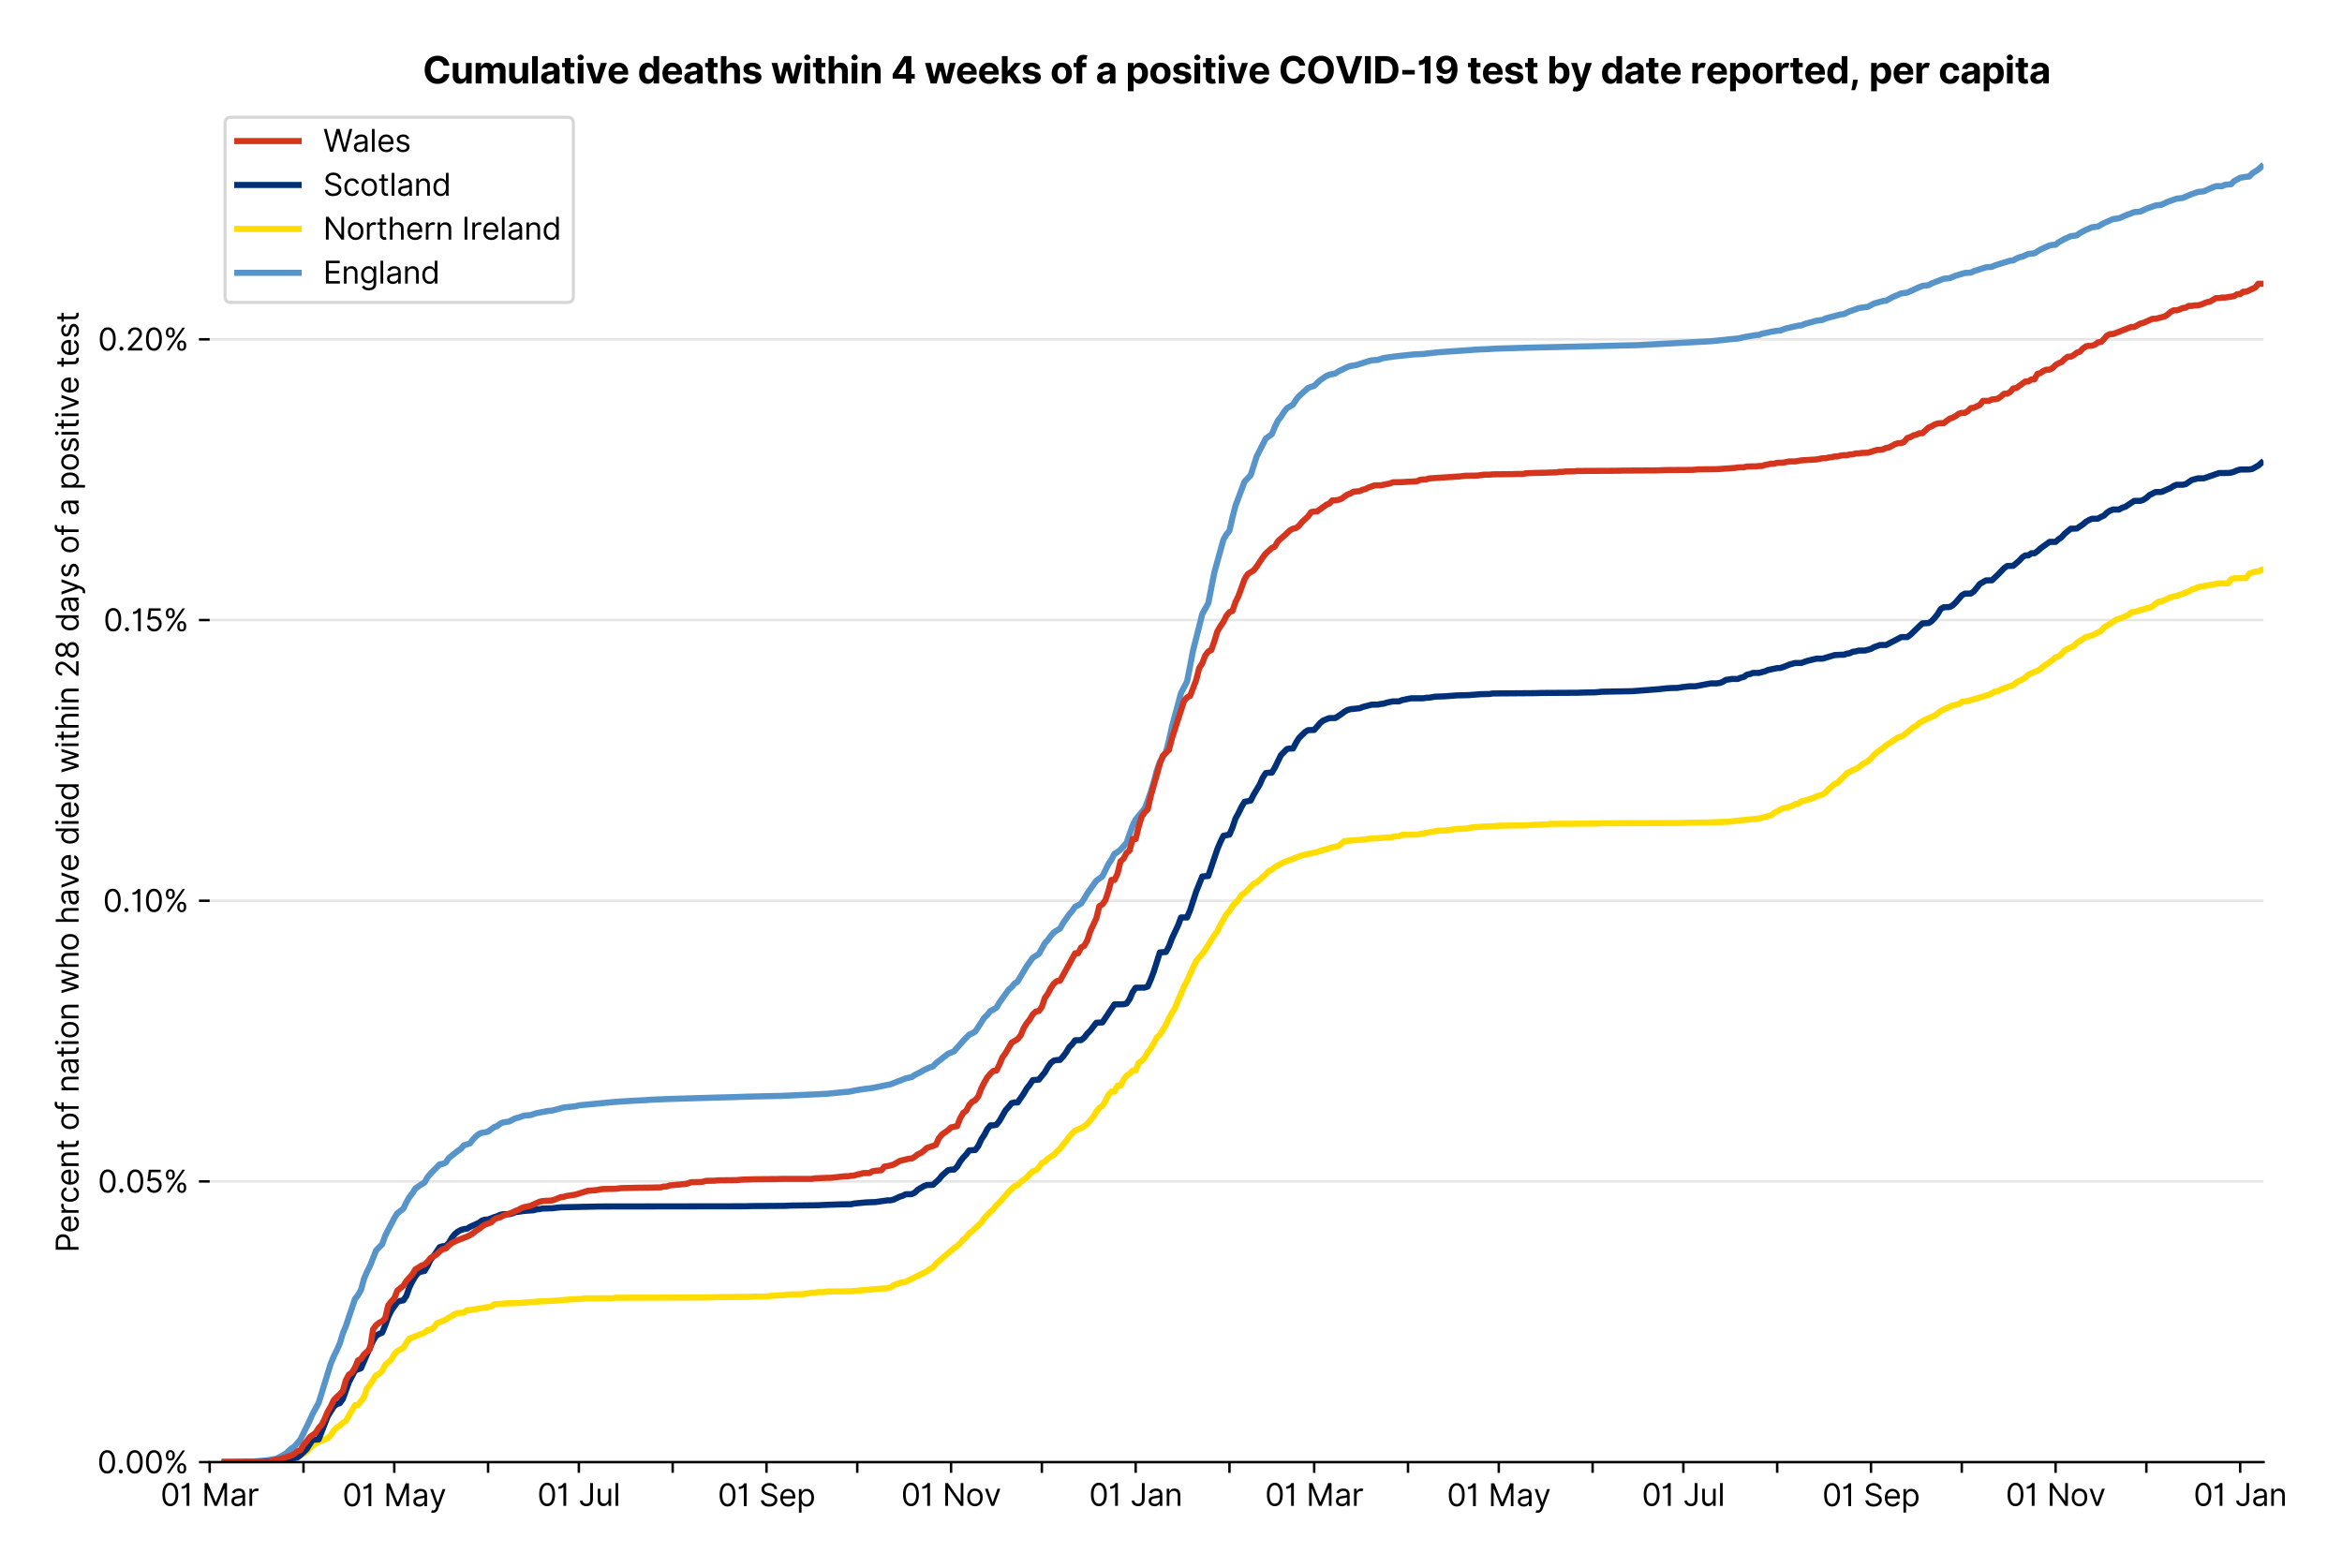 <?xml version="1.0" encoding="utf-8" standalone="no"?>
<!DOCTYPE svg PUBLIC "-//W3C//DTD SVG 1.1//EN"
  "http://www.w3.org/Graphics/SVG/1.1/DTD/svg11.dtd">
<svg xmlns:xlink="http://www.w3.org/1999/xlink" viewBox="0 0 763.545 511.234" xmlns="http://www.w3.org/2000/svg" version="1.1">
 <defs>
  <style type="text/css">*{stroke-linejoin: round; stroke-linecap: butt}</style>
 </defs>
 <g id="figure_1">
  <g id="patch_1">
   <path d="M 0 511.234 
L 763.545 511.234 
L 763.545 0 
L 0 0 
z
" style="fill: #ffffff"/>
  </g>
  <g id="axes_1">
   <g id="patch_2">
    <path d="M 68.362 476.745 
L 737.962 476.745 
L 737.962 33.225 
L 68.362 33.225 
z
" style="fill: #ffffff"/>
   </g>
   <g id="matplotlib.axis_1">
    <g id="xtick_1">
     <g id="line2d_1">
      <defs>
       <path id="m1d97d4244f" d="M 0 0 
L 0 3.5 
" style="stroke: #000000; stroke-width: 0.8"/>
      </defs>
      <g>
       <use xlink:href="#m1d97d4244f" x="68.362" y="476.745" style="stroke: #000000; stroke-width: 0.8"/>
      </g>
     </g>
     <g id="text_1">
      <!-- 01 Mar -->
      <g transform="translate(52.326 491.018)scale(0.1 -0.1)">
       <defs>
        <path id="Inter-Regular-30" d="M 2000 -64 
Q 1230 -64 806 561 
Q 382 1186 382 2327 
Q 382 3459 809 4088 
Q 1236 4718 2000 4718 
Q 2764 4718 3191 4088 
Q 3618 3459 3618 2327 
Q 3618 1186 3194 561 
Q 2771 -64 2000 -64 
z
M 2000 436 
Q 2509 436 2791 927 
Q 3073 1418 3073 2327 
Q 3073 3234 2789 3730 
Q 2505 4227 2000 4227 
Q 1496 4227 1211 3730 
Q 927 3234 927 2327 
Q 927 1418 1210 927 
Q 1493 436 2000 436 
z
" transform="scale(0.016)"/>
        <path id="Inter-Regular-31" d="M 1973 4655 
L 1973 0 
L 1409 0 
L 1409 3836 
L 1373 3836 
Q 1341 3773 1209 3692 
Q 1077 3611 868 3551 
Q 659 3491 391 3491 
L 391 3964 
Q 661 3964 859 4061 
Q 1057 4159 1190 4291 
Q 1323 4423 1392 4529 
Q 1461 4636 1473 4655 
L 1973 4655 
z
" transform="scale(0.016)"/>
        <path id="Inter-Regular-20" transform="scale(0.016)"/>
        <path id="Inter-Regular-4d" d="M 564 4655 
L 1236 4655 
L 2818 791 
L 2873 791 
L 4455 4655 
L 5127 4655 
L 5127 0 
L 4600 0 
L 4600 3536 
L 4555 3536 
L 3100 0 
L 2591 0 
L 1136 3536 
L 1091 3536 
L 1091 0 
L 564 0 
L 564 4655 
z
" transform="scale(0.016)"/>
        <path id="Inter-Regular-61" d="M 1518 -82 
Q 1186 -82 916 44 
Q 646 170 486 410 
Q 327 650 327 991 
Q 327 1291 445 1478 
Q 564 1666 761 1773 
Q 959 1880 1199 1933 
Q 1439 1986 1682 2018 
Q 2000 2059 2199 2080 
Q 2398 2102 2490 2154 
Q 2582 2207 2582 2336 
L 2582 2355 
Q 2582 2691 2399 2877 
Q 2216 3064 1846 3064 
Q 1461 3064 1243 2895 
Q 1025 2727 936 2536 
L 427 2718 
Q 564 3036 792 3214 
Q 1021 3393 1292 3464 
Q 1564 3536 1827 3536 
Q 1996 3536 2215 3496 
Q 2434 3457 2640 3334 
Q 2846 3211 2982 2963 
Q 3118 2716 3118 2300 
L 3118 0 
L 2582 0 
L 2582 473 
L 2555 473 
Q 2500 359 2373 229 
Q 2246 100 2034 9 
Q 1823 -82 1518 -82 
z
M 1600 400 
Q 1918 400 2137 525 
Q 2357 650 2469 847 
Q 2582 1045 2582 1264 
L 2582 1755 
Q 2548 1714 2433 1681 
Q 2318 1648 2169 1624 
Q 2021 1600 1881 1583 
Q 1741 1566 1655 1555 
Q 1446 1527 1265 1467 
Q 1084 1407 974 1287 
Q 864 1168 864 964 
Q 864 684 1072 542 
Q 1280 400 1600 400 
z
" transform="scale(0.016)"/>
        <path id="Inter-Regular-72" d="M 491 0 
L 491 3491 
L 1009 3491 
L 1009 2964 
L 1046 2964 
Q 1139 3223 1389 3384 
Q 1639 3545 1955 3545 
Q 2100 3545 2209 3511 
Q 2318 3477 2400 3418 
L 2218 2964 
Q 2161 2993 2085 3010 
Q 2009 3027 1909 3027 
Q 1527 3027 1277 2794 
Q 1027 2561 1027 2209 
L 1027 0 
L 491 0 
z
" transform="scale(0.016)"/>
       </defs>
       <use xlink:href="#Inter-Regular-30"/>
       <use xlink:href="#Inter-Regular-31" x="62.5"/>
       <use xlink:href="#Inter-Regular-20" x="106.676"/>
       <use xlink:href="#Inter-Regular-4d" x="134.801"/>
       <use xlink:href="#Inter-Regular-61" x="225.994"/>
       <use xlink:href="#Inter-Regular-72" x="282.386"/>
      </g>
     </g>
    </g>
    <g id="xtick_2">
     <g id="line2d_2">
      <g>
       <use xlink:href="#m1d97d4244f" x="98.946" y="476.745" style="stroke: #000000; stroke-width: 0.8"/>
      </g>
     </g>
    </g>
    <g id="xtick_3">
     <g id="line2d_3">
      <g>
       <use xlink:href="#m1d97d4244f" x="128.543" y="476.745" style="stroke: #000000; stroke-width: 0.8"/>
      </g>
     </g>
     <g id="text_2">
      <!-- 01 May -->
      <g transform="translate(111.64 491.117)scale(0.1 -0.1)">
       <defs>
        <path id="Inter-Regular-79" d="M 818 -1355 
Q 682 -1355 575 -1333 
Q 468 -1311 427 -1291 
L 564 -818 
Q 857 -893 1053 -814 
Q 1250 -736 1391 -345 
L 1509 -18 
L 218 3491 
L 800 3491 
L 1764 709 
L 1800 709 
L 2764 3491 
L 3346 3491 
L 1846 -564 
Q 1550 -1355 818 -1355 
z
" transform="scale(0.016)"/>
       </defs>
       <use xlink:href="#Inter-Regular-30"/>
       <use xlink:href="#Inter-Regular-31" x="62.5"/>
       <use xlink:href="#Inter-Regular-20" x="106.676"/>
       <use xlink:href="#Inter-Regular-4d" x="134.801"/>
       <use xlink:href="#Inter-Regular-61" x="225.994"/>
       <use xlink:href="#Inter-Regular-79" x="282.386"/>
      </g>
     </g>
    </g>
    <g id="xtick_4">
     <g id="line2d_4">
      <g>
       <use xlink:href="#m1d97d4244f" x="159.126" y="476.745" style="stroke: #000000; stroke-width: 0.8"/>
      </g>
     </g>
    </g>
    <g id="xtick_5">
     <g id="line2d_5">
      <g>
       <use xlink:href="#m1d97d4244f" x="188.723" y="476.745" style="stroke: #000000; stroke-width: 0.8"/>
      </g>
     </g>
     <g id="text_3">
      <!-- 01 Jul -->
      <g transform="translate(175.179 491.018)scale(0.1 -0.1)">
       <defs>
        <path id="Inter-Regular-4a" d="M 2346 4655 
L 2909 4655 
L 2909 1327 
Q 2909 657 2549 296 
Q 2189 -64 1582 -64 
Q 1200 -64 902 76 
Q 605 216 434 475 
Q 264 734 264 1091 
L 818 1091 
Q 818 795 1034 615 
Q 1250 436 1582 436 
Q 1948 436 2147 664 
Q 2346 893 2346 1327 
L 2346 4655 
z
" transform="scale(0.016)"/>
        <path id="Inter-Regular-75" d="M 2691 1427 
L 2691 3491 
L 3227 3491 
L 3227 0 
L 2691 0 
L 2691 591 
L 2655 591 
Q 2532 325 2273 140 
Q 2014 -45 1618 -45 
Q 1127 -45 809 280 
Q 491 605 491 1273 
L 491 3491 
L 1027 3491 
L 1027 1309 
Q 1027 927 1242 700 
Q 1457 473 1791 473 
Q 1991 473 2199 575 
Q 2407 677 2549 888 
Q 2691 1100 2691 1427 
z
" transform="scale(0.016)"/>
        <path id="Inter-Regular-6c" d="M 1027 4655 
L 1027 0 
L 491 0 
L 491 4655 
L 1027 4655 
z
" transform="scale(0.016)"/>
       </defs>
       <use xlink:href="#Inter-Regular-30"/>
       <use xlink:href="#Inter-Regular-31" x="62.5"/>
       <use xlink:href="#Inter-Regular-20" x="106.676"/>
       <use xlink:href="#Inter-Regular-4a" x="134.801"/>
       <use xlink:href="#Inter-Regular-75" x="189.063"/>
       <use xlink:href="#Inter-Regular-6c" x="247.159"/>
      </g>
     </g>
    </g>
    <g id="xtick_6">
     <g id="line2d_6">
      <g>
       <use xlink:href="#m1d97d4244f" x="219.307" y="476.745" style="stroke: #000000; stroke-width: 0.8"/>
      </g>
     </g>
    </g>
    <g id="xtick_7">
     <g id="line2d_7">
      <g>
       <use xlink:href="#m1d97d4244f" x="249.89" y="476.745" style="stroke: #000000; stroke-width: 0.8"/>
      </g>
     </g>
     <g id="text_4">
      <!-- 01 Sep -->
      <g transform="translate(234.002 491.117)scale(0.1 -0.1)">
       <defs>
        <path id="Inter-Regular-53" d="M 3109 3491 
Q 3068 3836 2777 4027 
Q 2486 4218 2064 4218 
Q 1600 4218 1318 3999 
Q 1036 3780 1036 3445 
Q 1036 3195 1189 3042 
Q 1343 2889 1553 2803 
Q 1764 2718 1936 2673 
L 2409 2545 
Q 2591 2498 2815 2414 
Q 3039 2330 3244 2185 
Q 3450 2041 3584 1816 
Q 3718 1591 3718 1264 
Q 3718 886 3521 581 
Q 3325 277 2949 97 
Q 2573 -82 2036 -82 
Q 1286 -82 845 272 
Q 405 627 364 1200 
L 946 1200 
Q 968 936 1124 764 
Q 1280 593 1519 510 
Q 1759 427 2036 427 
Q 2359 427 2616 533 
Q 2873 639 3023 828 
Q 3173 1018 3173 1273 
Q 3173 1505 3043 1650 
Q 2914 1795 2702 1886 
Q 2491 1977 2246 2045 
L 1673 2209 
Q 1127 2366 809 2657 
Q 491 2948 491 3418 
Q 491 3809 703 4101 
Q 916 4393 1276 4555 
Q 1636 4718 2082 4718 
Q 2532 4718 2882 4558 
Q 3232 4398 3437 4120 
Q 3643 3843 3655 3491 
L 3109 3491 
z
" transform="scale(0.016)"/>
        <path id="Inter-Regular-65" d="M 1955 -73 
Q 1450 -73 1085 151 
Q 721 375 524 778 
Q 327 1182 327 1718 
Q 327 2255 524 2665 
Q 721 3075 1074 3305 
Q 1427 3536 1900 3536 
Q 2173 3536 2439 3445 
Q 2705 3355 2923 3151 
Q 3141 2948 3270 2614 
Q 3400 2280 3400 1791 
L 3400 1564 
L 866 1564 
Q 884 1005 1183 707 
Q 1482 409 1955 409 
Q 2271 409 2498 545 
Q 2725 682 2827 955 
L 3346 809 
Q 3223 414 2854 170 
Q 2486 -73 1955 -73 
z
M 866 2027 
L 2855 2027 
Q 2855 2470 2595 2762 
Q 2336 3055 1900 3055 
Q 1593 3055 1368 2911 
Q 1143 2768 1013 2533 
Q 884 2298 866 2027 
z
" transform="scale(0.016)"/>
        <path id="Inter-Regular-70" d="M 491 -1309 
L 491 3491 
L 1009 3491 
L 1009 2936 
L 1073 2936 
Q 1132 3027 1237 3169 
Q 1343 3311 1542 3423 
Q 1741 3536 2082 3536 
Q 2523 3536 2859 3315 
Q 3196 3095 3384 2690 
Q 3573 2286 3573 1736 
Q 3573 1182 3384 776 
Q 3196 370 2861 148 
Q 2527 -73 2091 -73 
Q 1755 -73 1552 39 
Q 1350 152 1241 296 
Q 1132 441 1073 536 
L 1027 536 
L 1027 -1309 
L 491 -1309 
z
M 1018 1745 
Q 1018 1152 1276 780 
Q 1534 409 2018 409 
Q 2355 409 2581 587 
Q 2807 766 2921 1069 
Q 3036 1373 3036 1745 
Q 3036 2114 2923 2410 
Q 2811 2707 2585 2881 
Q 2359 3055 2018 3055 
Q 1527 3055 1272 2693 
Q 1018 2332 1018 1745 
z
" transform="scale(0.016)"/>
       </defs>
       <use xlink:href="#Inter-Regular-30"/>
       <use xlink:href="#Inter-Regular-31" x="62.5"/>
       <use xlink:href="#Inter-Regular-20" x="106.676"/>
       <use xlink:href="#Inter-Regular-53" x="134.801"/>
       <use xlink:href="#Inter-Regular-65" x="198.58"/>
       <use xlink:href="#Inter-Regular-70" x="256.818"/>
      </g>
     </g>
    </g>
    <g id="xtick_8">
     <g id="line2d_8">
      <g>
       <use xlink:href="#m1d97d4244f" x="279.487" y="476.745" style="stroke: #000000; stroke-width: 0.8"/>
      </g>
     </g>
    </g>
    <g id="xtick_9">
     <g id="line2d_9">
      <g>
       <use xlink:href="#m1d97d4244f" x="310.07" y="476.745" style="stroke: #000000; stroke-width: 0.8"/>
      </g>
     </g>
     <g id="text_5">
      <!-- 01 Nov -->
      <g transform="translate(293.799 491.018)scale(0.1 -0.1)">
       <defs>
        <path id="Inter-Regular-4e" d="M 4255 4655 
L 4255 0 
L 3709 0 
L 1173 3655 
L 1127 3655 
L 1127 0 
L 564 0 
L 564 4655 
L 1109 4655 
L 3655 991 
L 3700 991 
L 3700 4655 
L 4255 4655 
z
" transform="scale(0.016)"/>
        <path id="Inter-Regular-6f" d="M 1909 -73 
Q 1436 -73 1080 152 
Q 725 377 526 781 
Q 327 1186 327 1727 
Q 327 2273 526 2679 
Q 725 3086 1080 3311 
Q 1436 3536 1909 3536 
Q 2382 3536 2737 3311 
Q 3093 3086 3292 2679 
Q 3491 2273 3491 1727 
Q 3491 1186 3292 781 
Q 3093 377 2737 152 
Q 2382 -73 1909 -73 
z
M 1909 409 
Q 2268 409 2500 593 
Q 2732 777 2843 1077 
Q 2955 1377 2955 1727 
Q 2955 2077 2843 2379 
Q 2732 2682 2500 2868 
Q 2268 3055 1909 3055 
Q 1550 3055 1318 2868 
Q 1086 2682 975 2379 
Q 864 2077 864 1727 
Q 864 1377 975 1077 
Q 1086 777 1318 593 
Q 1550 409 1909 409 
z
" transform="scale(0.016)"/>
        <path id="Inter-Regular-76" d="M 3346 3491 
L 2055 0 
L 1509 0 
L 218 3491 
L 800 3491 
L 1764 709 
L 1800 709 
L 2764 3491 
L 3346 3491 
z
" transform="scale(0.016)"/>
       </defs>
       <use xlink:href="#Inter-Regular-30"/>
       <use xlink:href="#Inter-Regular-31" x="62.5"/>
       <use xlink:href="#Inter-Regular-20" x="106.676"/>
       <use xlink:href="#Inter-Regular-4e" x="134.801"/>
       <use xlink:href="#Inter-Regular-6f" x="210.085"/>
       <use xlink:href="#Inter-Regular-76" x="269.744"/>
      </g>
     </g>
    </g>
    <g id="xtick_10">
     <g id="line2d_10">
      <g>
       <use xlink:href="#m1d97d4244f" x="339.667" y="476.745" style="stroke: #000000; stroke-width: 0.8"/>
      </g>
     </g>
    </g>
    <g id="xtick_11">
     <g id="line2d_11">
      <g>
       <use xlink:href="#m1d97d4244f" x="370.251" y="476.745" style="stroke: #000000; stroke-width: 0.8"/>
      </g>
     </g>
     <g id="text_6">
      <!-- 01 Jan -->
      <g transform="translate(355.051 491.018)scale(0.1 -0.1)">
       <defs>
        <path id="Inter-Regular-6e" d="M 1027 2100 
L 1027 0 
L 491 0 
L 491 3491 
L 1009 3491 
L 1009 2945 
L 1055 2945 
Q 1177 3211 1427 3373 
Q 1677 3536 2073 3536 
Q 2602 3536 2928 3211 
Q 3255 2886 3255 2218 
L 3255 0 
L 2718 0 
L 2718 2182 
Q 2718 2593 2504 2824 
Q 2291 3055 1918 3055 
Q 1534 3055 1280 2806 
Q 1027 2557 1027 2100 
z
" transform="scale(0.016)"/>
       </defs>
       <use xlink:href="#Inter-Regular-30"/>
       <use xlink:href="#Inter-Regular-31" x="62.5"/>
       <use xlink:href="#Inter-Regular-20" x="106.676"/>
       <use xlink:href="#Inter-Regular-4a" x="134.801"/>
       <use xlink:href="#Inter-Regular-61" x="189.063"/>
       <use xlink:href="#Inter-Regular-6e" x="245.455"/>
      </g>
     </g>
    </g>
    <g id="xtick_12">
     <g id="line2d_12">
      <g>
       <use xlink:href="#m1d97d4244f" x="400.834" y="476.745" style="stroke: #000000; stroke-width: 0.8"/>
      </g>
     </g>
    </g>
    <g id="xtick_13">
     <g id="line2d_13">
      <g>
       <use xlink:href="#m1d97d4244f" x="428.458" y="476.745" style="stroke: #000000; stroke-width: 0.8"/>
      </g>
     </g>
     <g id="text_7">
      <!-- 01 Mar -->
      <g transform="translate(412.421 491.018)scale(0.1 -0.1)">
       <use xlink:href="#Inter-Regular-30"/>
       <use xlink:href="#Inter-Regular-31" x="62.5"/>
       <use xlink:href="#Inter-Regular-20" x="106.676"/>
       <use xlink:href="#Inter-Regular-4d" x="134.801"/>
       <use xlink:href="#Inter-Regular-61" x="225.994"/>
       <use xlink:href="#Inter-Regular-72" x="282.386"/>
      </g>
     </g>
    </g>
    <g id="xtick_14">
     <g id="line2d_14">
      <g>
       <use xlink:href="#m1d97d4244f" x="459.041" y="476.745" style="stroke: #000000; stroke-width: 0.8"/>
      </g>
     </g>
    </g>
    <g id="xtick_15">
     <g id="line2d_15">
      <g>
       <use xlink:href="#m1d97d4244f" x="488.638" y="476.745" style="stroke: #000000; stroke-width: 0.8"/>
      </g>
     </g>
     <g id="text_8">
      <!-- 01 May -->
      <g transform="translate(471.735 491.117)scale(0.1 -0.1)">
       <use xlink:href="#Inter-Regular-30"/>
       <use xlink:href="#Inter-Regular-31" x="62.5"/>
       <use xlink:href="#Inter-Regular-20" x="106.676"/>
       <use xlink:href="#Inter-Regular-4d" x="134.801"/>
       <use xlink:href="#Inter-Regular-61" x="225.994"/>
       <use xlink:href="#Inter-Regular-79" x="282.386"/>
      </g>
     </g>
    </g>
    <g id="xtick_16">
     <g id="line2d_16">
      <g>
       <use xlink:href="#m1d97d4244f" x="519.222" y="476.745" style="stroke: #000000; stroke-width: 0.8"/>
      </g>
     </g>
    </g>
    <g id="xtick_17">
     <g id="line2d_17">
      <g>
       <use xlink:href="#m1d97d4244f" x="548.818" y="476.745" style="stroke: #000000; stroke-width: 0.8"/>
      </g>
     </g>
     <g id="text_9">
      <!-- 01 Jul -->
      <g transform="translate(535.275 491.018)scale(0.1 -0.1)">
       <use xlink:href="#Inter-Regular-30"/>
       <use xlink:href="#Inter-Regular-31" x="62.5"/>
       <use xlink:href="#Inter-Regular-20" x="106.676"/>
       <use xlink:href="#Inter-Regular-4a" x="134.801"/>
       <use xlink:href="#Inter-Regular-75" x="189.063"/>
       <use xlink:href="#Inter-Regular-6c" x="247.159"/>
      </g>
     </g>
    </g>
    <g id="xtick_18">
     <g id="line2d_18">
      <g>
       <use xlink:href="#m1d97d4244f" x="579.402" y="476.745" style="stroke: #000000; stroke-width: 0.8"/>
      </g>
     </g>
    </g>
    <g id="xtick_19">
     <g id="line2d_19">
      <g>
       <use xlink:href="#m1d97d4244f" x="609.985" y="476.745" style="stroke: #000000; stroke-width: 0.8"/>
      </g>
     </g>
     <g id="text_10">
      <!-- 01 Sep -->
      <g transform="translate(594.098 491.117)scale(0.1 -0.1)">
       <use xlink:href="#Inter-Regular-30"/>
       <use xlink:href="#Inter-Regular-31" x="62.5"/>
       <use xlink:href="#Inter-Regular-20" x="106.676"/>
       <use xlink:href="#Inter-Regular-53" x="134.801"/>
       <use xlink:href="#Inter-Regular-65" x="198.58"/>
       <use xlink:href="#Inter-Regular-70" x="256.818"/>
      </g>
     </g>
    </g>
    <g id="xtick_20">
     <g id="line2d_20">
      <g>
       <use xlink:href="#m1d97d4244f" x="639.582" y="476.745" style="stroke: #000000; stroke-width: 0.8"/>
      </g>
     </g>
    </g>
    <g id="xtick_21">
     <g id="line2d_21">
      <g>
       <use xlink:href="#m1d97d4244f" x="670.166" y="476.745" style="stroke: #000000; stroke-width: 0.8"/>
      </g>
     </g>
     <g id="text_11">
      <!-- 01 Nov -->
      <g transform="translate(653.894 491.018)scale(0.1 -0.1)">
       <use xlink:href="#Inter-Regular-30"/>
       <use xlink:href="#Inter-Regular-31" x="62.5"/>
       <use xlink:href="#Inter-Regular-20" x="106.676"/>
       <use xlink:href="#Inter-Regular-4e" x="134.801"/>
       <use xlink:href="#Inter-Regular-6f" x="210.085"/>
       <use xlink:href="#Inter-Regular-76" x="269.744"/>
      </g>
     </g>
    </g>
    <g id="xtick_22">
     <g id="line2d_22">
      <g>
       <use xlink:href="#m1d97d4244f" x="699.762" y="476.745" style="stroke: #000000; stroke-width: 0.8"/>
      </g>
     </g>
    </g>
    <g id="xtick_23">
     <g id="line2d_23">
      <g>
       <use xlink:href="#m1d97d4244f" x="730.346" y="476.745" style="stroke: #000000; stroke-width: 0.8"/>
      </g>
     </g>
     <g id="text_12">
      <!-- 01 Jan -->
      <g transform="translate(715.147 491.018)scale(0.1 -0.1)">
       <use xlink:href="#Inter-Regular-30"/>
       <use xlink:href="#Inter-Regular-31" x="62.5"/>
       <use xlink:href="#Inter-Regular-20" x="106.676"/>
       <use xlink:href="#Inter-Regular-4a" x="134.801"/>
       <use xlink:href="#Inter-Regular-61" x="189.063"/>
       <use xlink:href="#Inter-Regular-6e" x="245.455"/>
      </g>
     </g>
    </g>
   </g>
   <g id="matplotlib.axis_2">
    <g id="ytick_1">
     <g id="line2d_24">
      <path d="M 68.362 476.745 
L 737.962 476.745 
" clip-path="url(#pf504b65eb2)" style="fill: none; stroke: #e5e5e5; stroke-width: 0.8; stroke-linecap: square"/>
     </g>
     <g id="line2d_25">
      <defs>
       <path id="me1fa5a9fc5" d="M 0 0 
L -3.5 0 
" style="stroke: #000000; stroke-width: 0.8"/>
      </defs>
      <g>
       <use xlink:href="#me1fa5a9fc5" x="68.362" y="476.745" style="stroke: #000000; stroke-width: 0.8"/>
      </g>
     </g>
     <g id="text_13">
      <!-- 0.00% -->
      <g transform="translate(31.731 480.382)scale(0.1 -0.1)">
       <defs>
        <path id="Inter-Regular-2e" d="M 882 -36 
Q 714 -36 593 84 
Q 473 205 473 373 
Q 473 541 593 661 
Q 714 782 882 782 
Q 1050 782 1170 661 
Q 1291 541 1291 373 
Q 1291 205 1170 84 
Q 1050 -36 882 -36 
z
" transform="scale(0.016)"/>
        <path id="Inter-Regular-25" d="M 2855 873 
L 2855 1118 
Q 2855 1373 2960 1585 
Q 3066 1798 3269 1926 
Q 3473 2055 3764 2055 
Q 4059 2055 4259 1926 
Q 4459 1798 4561 1585 
Q 4664 1373 4664 1118 
L 4664 873 
Q 4664 618 4560 405 
Q 4457 193 4256 64 
Q 4055 -64 3764 -64 
Q 3468 -64 3266 64 
Q 3064 193 2959 405 
Q 2855 618 2855 873 
z
M 536 3536 
L 536 3782 
Q 536 4036 642 4248 
Q 748 4461 951 4589 
Q 1155 4718 1446 4718 
Q 1741 4718 1941 4589 
Q 2141 4461 2243 4248 
Q 2346 4036 2346 3782 
L 2346 3536 
Q 2346 3282 2242 3069 
Q 2139 2857 1937 2728 
Q 1736 2600 1446 2600 
Q 1150 2600 948 2728 
Q 746 2857 641 3069 
Q 536 3282 536 3536 
z
M 709 0 
L 3909 4655 
L 4427 4655 
L 1227 0 
L 709 0 
z
M 3318 1118 
L 3318 873 
Q 3318 661 3418 494 
Q 3518 327 3764 327 
Q 4002 327 4101 494 
Q 4200 661 4200 873 
L 4200 1118 
Q 4200 1330 4104 1497 
Q 4009 1664 3764 1664 
Q 3525 1664 3421 1497 
Q 3318 1330 3318 1118 
z
M 1000 3782 
L 1000 3536 
Q 1000 3325 1100 3158 
Q 1200 2991 1446 2991 
Q 1684 2991 1783 3158 
Q 1882 3325 1882 3536 
L 1882 3782 
Q 1882 3993 1786 4160 
Q 1691 4327 1446 4327 
Q 1207 4327 1103 4160 
Q 1000 3993 1000 3782 
z
" transform="scale(0.016)"/>
       </defs>
       <use xlink:href="#Inter-Regular-30"/>
       <use xlink:href="#Inter-Regular-2e" x="62.5"/>
       <use xlink:href="#Inter-Regular-30" x="90.057"/>
       <use xlink:href="#Inter-Regular-30" x="152.557"/>
       <use xlink:href="#Inter-Regular-25" x="215.057"/>
      </g>
     </g>
    </g>
    <g id="ytick_2">
     <g id="line2d_26">
      <path d="M 68.362 385.22 
L 737.962 385.22 
" clip-path="url(#pf504b65eb2)" style="fill: none; stroke: #e5e5e5; stroke-width: 0.8; stroke-linecap: square"/>
     </g>
     <g id="line2d_27">
      <g>
       <use xlink:href="#me1fa5a9fc5" x="68.362" y="385.22" style="stroke: #000000; stroke-width: 0.8"/>
      </g>
     </g>
     <g id="text_14">
      <!-- 0.05% -->
      <g transform="translate(31.902 388.857)scale(0.1 -0.1)">
       <defs>
        <path id="Inter-Regular-35" d="M 1936 -64 
Q 1536 -64 1216 95 
Q 896 255 702 532 
Q 509 809 491 1164 
L 1036 1164 
Q 1068 848 1324 642 
Q 1580 436 1936 436 
Q 2223 436 2447 570 
Q 2671 705 2799 940 
Q 2927 1175 2927 1473 
Q 2927 1777 2794 2017 
Q 2661 2257 2429 2395 
Q 2198 2534 1900 2536 
Q 1686 2539 1461 2472 
Q 1236 2405 1091 2300 
L 564 2364 
L 846 4655 
L 3264 4655 
L 3264 4155 
L 1318 4155 
L 1155 2782 
L 1182 2782 
Q 1325 2895 1541 2970 
Q 1757 3045 1991 3045 
Q 2418 3045 2753 2842 
Q 3089 2639 3281 2286 
Q 3473 1934 3473 1482 
Q 3473 1036 3274 687 
Q 3075 339 2727 137 
Q 2380 -64 1936 -64 
z
" transform="scale(0.016)"/>
       </defs>
       <use xlink:href="#Inter-Regular-30"/>
       <use xlink:href="#Inter-Regular-2e" x="62.5"/>
       <use xlink:href="#Inter-Regular-30" x="90.057"/>
       <use xlink:href="#Inter-Regular-35" x="152.557"/>
       <use xlink:href="#Inter-Regular-25" x="213.352"/>
      </g>
     </g>
    </g>
    <g id="ytick_3">
     <g id="line2d_28">
      <path d="M 68.362 293.695 
L 737.962 293.695 
" clip-path="url(#pf504b65eb2)" style="fill: none; stroke: #e5e5e5; stroke-width: 0.8; stroke-linecap: square"/>
     </g>
     <g id="line2d_29">
      <g>
       <use xlink:href="#me1fa5a9fc5" x="68.362" y="293.695" style="stroke: #000000; stroke-width: 0.8"/>
      </g>
     </g>
     <g id="text_15">
      <!-- 0.10% -->
      <g transform="translate(33.564 297.331)scale(0.1 -0.1)">
       <use xlink:href="#Inter-Regular-30"/>
       <use xlink:href="#Inter-Regular-2e" x="62.5"/>
       <use xlink:href="#Inter-Regular-31" x="90.057"/>
       <use xlink:href="#Inter-Regular-30" x="134.233"/>
       <use xlink:href="#Inter-Regular-25" x="196.733"/>
      </g>
     </g>
    </g>
    <g id="ytick_4">
     <g id="line2d_30">
      <path d="M 68.362 202.17 
L 737.962 202.17 
" clip-path="url(#pf504b65eb2)" style="fill: none; stroke: #e5e5e5; stroke-width: 0.8; stroke-linecap: square"/>
     </g>
     <g id="line2d_31">
      <g>
       <use xlink:href="#me1fa5a9fc5" x="68.362" y="202.17" style="stroke: #000000; stroke-width: 0.8"/>
      </g>
     </g>
     <g id="text_16">
      <!-- 0.15% -->
      <g transform="translate(33.734 205.806)scale(0.1 -0.1)">
       <use xlink:href="#Inter-Regular-30"/>
       <use xlink:href="#Inter-Regular-2e" x="62.5"/>
       <use xlink:href="#Inter-Regular-31" x="90.057"/>
       <use xlink:href="#Inter-Regular-35" x="134.233"/>
       <use xlink:href="#Inter-Regular-25" x="195.028"/>
      </g>
     </g>
    </g>
    <g id="ytick_5">
     <g id="line2d_32">
      <path d="M 68.362 110.644 
L 737.962 110.644 
" clip-path="url(#pf504b65eb2)" style="fill: none; stroke: #e5e5e5; stroke-width: 0.8; stroke-linecap: square"/>
     </g>
     <g id="line2d_33">
      <g>
       <use xlink:href="#me1fa5a9fc5" x="68.362" y="110.644" style="stroke: #000000; stroke-width: 0.8"/>
      </g>
     </g>
     <g id="text_17">
      <!-- 0.20% -->
      <g transform="translate(31.93 114.281)scale(0.1 -0.1)">
       <defs>
        <path id="Inter-Regular-32" d="M 482 0 
L 482 409 
L 2018 2091 
Q 2289 2386 2464 2605 
Q 2639 2825 2724 3019 
Q 2809 3214 2809 3427 
Q 2809 3795 2553 4011 
Q 2298 4227 1918 4227 
Q 1514 4227 1275 3985 
Q 1036 3743 1036 3345 
L 500 3345 
Q 500 3755 688 4064 
Q 877 4373 1203 4545 
Q 1530 4718 1936 4718 
Q 2346 4718 2661 4545 
Q 2977 4373 3156 4079 
Q 3336 3786 3336 3427 
Q 3336 3170 3244 2926 
Q 3152 2682 2926 2383 
Q 2700 2084 2300 1655 
L 1255 536 
L 1255 500 
L 3418 500 
L 3418 0 
L 482 0 
z
" transform="scale(0.016)"/>
       </defs>
       <use xlink:href="#Inter-Regular-30"/>
       <use xlink:href="#Inter-Regular-2e" x="62.5"/>
       <use xlink:href="#Inter-Regular-32" x="90.057"/>
       <use xlink:href="#Inter-Regular-30" x="150.568"/>
       <use xlink:href="#Inter-Regular-25" x="213.068"/>
      </g>
     </g>
    </g>
    <g id="text_18">
     <!-- Percent of nation who have died within 28 days of a positive test -->
     <g transform="translate(25.614 408.396)rotate(-90)scale(0.1 -0.1)">
      <defs>
       <path id="Inter-Regular-50" d="M 564 0 
L 564 4655 
L 2136 4655 
Q 2684 4655 3033 4458 
Q 3382 4261 3550 3927 
Q 3718 3593 3718 3182 
Q 3718 2770 3551 2434 
Q 3384 2098 3036 1899 
Q 2689 1700 2146 1700 
L 1127 1700 
L 1127 0 
L 564 0 
z
M 1127 2200 
L 2127 2200 
Q 2689 2200 2926 2482 
Q 3164 2764 3164 3182 
Q 3164 3602 2925 3878 
Q 2686 4155 2118 4155 
L 1127 4155 
L 1127 2200 
z
" transform="scale(0.016)"/>
       <path id="Inter-Regular-63" d="M 1909 -73 
Q 1418 -73 1063 159 
Q 709 391 518 798 
Q 327 1205 327 1727 
Q 327 2259 524 2667 
Q 721 3075 1074 3305 
Q 1427 3536 1900 3536 
Q 2268 3536 2563 3400 
Q 2859 3264 3047 3018 
Q 3236 2773 3282 2445 
L 2746 2445 
Q 2684 2684 2474 2869 
Q 2264 3055 1909 3055 
Q 1439 3055 1151 2697 
Q 864 2339 864 1745 
Q 864 1139 1148 774 
Q 1432 409 1909 409 
Q 2223 409 2447 570 
Q 2671 732 2746 1018 
L 3282 1018 
Q 3236 709 3058 462 
Q 2880 216 2588 71 
Q 2296 -73 1909 -73 
z
" transform="scale(0.016)"/>
       <path id="Inter-Regular-74" d="M 2009 3491 
L 2009 3036 
L 1264 3036 
L 1264 1000 
Q 1264 773 1331 660 
Q 1398 548 1503 510 
Q 1609 473 1727 473 
Q 1816 473 1873 483 
Q 1930 493 1964 500 
L 2073 18 
Q 2018 -2 1920 -23 
Q 1823 -45 1673 -45 
Q 1446 -45 1228 52 
Q 1011 150 869 350 
Q 727 550 727 855 
L 727 3036 
L 200 3036 
L 200 3491 
L 727 3491 
L 727 4327 
L 1264 4327 
L 1264 3491 
L 2009 3491 
z
" transform="scale(0.016)"/>
       <path id="Inter-Regular-66" d="M 2046 3491 
L 2046 3036 
L 1264 3036 
L 1264 0 
L 727 0 
L 727 3036 
L 164 3036 
L 164 3491 
L 727 3491 
L 727 3973 
Q 727 4273 868 4473 
Q 1009 4673 1234 4773 
Q 1459 4873 1709 4873 
Q 1907 4873 2032 4841 
Q 2157 4809 2218 4782 
L 2064 4318 
Q 2023 4332 1951 4352 
Q 1880 4373 1764 4373 
Q 1498 4373 1381 4239 
Q 1264 4105 1264 3845 
L 1264 3491 
L 2046 3491 
z
" transform="scale(0.016)"/>
       <path id="Inter-Regular-69" d="M 491 0 
L 491 3491 
L 1027 3491 
L 1027 0 
L 491 0 
z
M 764 4073 
Q 607 4073 494 4179 
Q 382 4286 382 4436 
Q 382 4586 494 4693 
Q 607 4800 764 4800 
Q 921 4800 1033 4693 
Q 1146 4586 1146 4436 
Q 1146 4286 1033 4179 
Q 921 4073 764 4073 
z
" transform="scale(0.016)"/>
       <path id="Inter-Regular-77" d="M 1282 0 
L 218 3491 
L 782 3491 
L 1536 818 
L 1573 818 
L 2318 3491 
L 2891 3491 
L 3627 827 
L 3664 827 
L 4418 3491 
L 4982 3491 
L 3918 0 
L 3391 0 
L 2627 2682 
L 2573 2682 
L 1809 0 
L 1282 0 
z
" transform="scale(0.016)"/>
       <path id="Inter-Regular-68" d="M 1027 2100 
L 1027 0 
L 491 0 
L 491 4655 
L 1027 4655 
L 1027 2945 
L 1073 2945 
Q 1196 3216 1442 3376 
Q 1689 3536 2100 3536 
Q 2636 3536 2963 3213 
Q 3291 2891 3291 2218 
L 3291 0 
L 2755 0 
L 2755 2182 
Q 2755 2598 2540 2826 
Q 2325 3055 1946 3055 
Q 1548 3055 1287 2806 
Q 1027 2557 1027 2100 
z
" transform="scale(0.016)"/>
       <path id="Inter-Regular-64" d="M 1809 -73 
Q 1373 -73 1039 148 
Q 705 370 516 776 
Q 327 1182 327 1736 
Q 327 2286 516 2690 
Q 705 3095 1041 3315 
Q 1377 3536 1818 3536 
Q 2159 3536 2358 3423 
Q 2557 3311 2662 3169 
Q 2768 3027 2827 2936 
L 2873 2936 
L 2873 4655 
L 3409 4655 
L 3409 0 
L 2891 0 
L 2891 536 
L 2827 536 
Q 2768 441 2659 296 
Q 2550 152 2348 39 
Q 2146 -73 1809 -73 
z
M 1882 409 
Q 2366 409 2624 780 
Q 2882 1152 2882 1745 
Q 2882 2332 2627 2693 
Q 2373 3055 1882 3055 
Q 1541 3055 1315 2881 
Q 1089 2707 976 2410 
Q 864 2114 864 1745 
Q 864 1373 978 1069 
Q 1093 766 1319 587 
Q 1546 409 1882 409 
z
" transform="scale(0.016)"/>
       <path id="Inter-Regular-38" d="M 1973 -64 
Q 1505 -64 1147 103 
Q 789 270 589 564 
Q 389 859 391 1236 
Q 389 1532 507 1783 
Q 625 2034 830 2203 
Q 1036 2373 1291 2418 
L 1291 2445 
Q 957 2532 759 2821 
Q 561 3111 564 3482 
Q 561 3836 743 4115 
Q 925 4395 1244 4556 
Q 1564 4718 1973 4718 
Q 2377 4718 2695 4556 
Q 3014 4395 3197 4115 
Q 3380 3836 3382 3482 
Q 3380 3111 3181 2821 
Q 2982 2532 2655 2445 
L 2655 2418 
Q 2907 2373 3109 2203 
Q 3311 2034 3431 1783 
Q 3552 1532 3555 1236 
Q 3552 859 3351 564 
Q 3150 270 2794 103 
Q 2439 -64 1973 -64 
z
M 1973 436 
Q 2446 436 2722 662 
Q 2998 889 3000 1264 
Q 2998 1527 2864 1729 
Q 2730 1932 2499 2048 
Q 2268 2164 1973 2164 
Q 1675 2164 1442 2048 
Q 1209 1932 1076 1729 
Q 943 1527 946 1264 
Q 943 889 1218 662 
Q 1493 436 1973 436 
z
M 1973 2645 
Q 2348 2645 2591 2864 
Q 2834 3084 2836 3445 
Q 2834 3800 2596 4013 
Q 2359 4227 1973 4227 
Q 1582 4227 1344 4013 
Q 1107 3800 1109 3445 
Q 1107 3084 1349 2864 
Q 1591 2645 1973 2645 
z
" transform="scale(0.016)"/>
       <path id="Inter-Regular-73" d="M 2964 2709 
L 2482 2573 
Q 2411 2755 2245 2914 
Q 2080 3073 1727 3073 
Q 1407 3073 1194 2926 
Q 982 2780 982 2555 
Q 982 2355 1127 2239 
Q 1273 2123 1582 2045 
L 2100 1918 
Q 3027 1691 3027 973 
Q 3027 673 2855 436 
Q 2684 200 2377 63 
Q 2071 -73 1664 -73 
Q 1130 -73 780 159 
Q 430 391 336 836 
L 846 964 
Q 989 400 1655 400 
Q 2030 400 2251 560 
Q 2473 720 2473 945 
Q 2473 1316 1955 1436 
L 1373 1573 
Q 893 1686 669 1926 
Q 446 2166 446 2527 
Q 446 2823 613 3050 
Q 780 3277 1069 3406 
Q 1359 3536 1727 3536 
Q 2246 3536 2542 3309 
Q 2839 3082 2964 2709 
z
" transform="scale(0.016)"/>
      </defs>
      <use xlink:href="#Inter-Regular-50"/>
      <use xlink:href="#Inter-Regular-65" x="63.494"/>
      <use xlink:href="#Inter-Regular-72" x="121.733"/>
      <use xlink:href="#Inter-Regular-63" x="160.085"/>
      <use xlink:href="#Inter-Regular-65" x="215.909"/>
      <use xlink:href="#Inter-Regular-6e" x="274.148"/>
      <use xlink:href="#Inter-Regular-74" x="332.671"/>
      <use xlink:href="#Inter-Regular-20" x="369.034"/>
      <use xlink:href="#Inter-Regular-6f" x="397.159"/>
      <use xlink:href="#Inter-Regular-66" x="456.818"/>
      <use xlink:href="#Inter-Regular-20" x="492.898"/>
      <use xlink:href="#Inter-Regular-6e" x="521.023"/>
      <use xlink:href="#Inter-Regular-61" x="579.546"/>
      <use xlink:href="#Inter-Regular-74" x="635.938"/>
      <use xlink:href="#Inter-Regular-69" x="672.301"/>
      <use xlink:href="#Inter-Regular-6f" x="696.023"/>
      <use xlink:href="#Inter-Regular-6e" x="755.682"/>
      <use xlink:href="#Inter-Regular-20" x="814.205"/>
      <use xlink:href="#Inter-Regular-77" x="842.33"/>
      <use xlink:href="#Inter-Regular-68" x="923.58"/>
      <use xlink:href="#Inter-Regular-6f" x="982.671"/>
      <use xlink:href="#Inter-Regular-20" x="1042.33"/>
      <use xlink:href="#Inter-Regular-68" x="1070.455"/>
      <use xlink:href="#Inter-Regular-61" x="1129.546"/>
      <use xlink:href="#Inter-Regular-76" x="1185.938"/>
      <use xlink:href="#Inter-Regular-65" x="1241.62"/>
      <use xlink:href="#Inter-Regular-20" x="1299.858"/>
      <use xlink:href="#Inter-Regular-64" x="1327.983"/>
      <use xlink:href="#Inter-Regular-69" x="1390.057"/>
      <use xlink:href="#Inter-Regular-65" x="1413.779"/>
      <use xlink:href="#Inter-Regular-64" x="1472.017"/>
      <use xlink:href="#Inter-Regular-20" x="1534.091"/>
      <use xlink:href="#Inter-Regular-77" x="1562.216"/>
      <use xlink:href="#Inter-Regular-69" x="1643.466"/>
      <use xlink:href="#Inter-Regular-74" x="1667.188"/>
      <use xlink:href="#Inter-Regular-68" x="1703.551"/>
      <use xlink:href="#Inter-Regular-69" x="1762.642"/>
      <use xlink:href="#Inter-Regular-6e" x="1786.364"/>
      <use xlink:href="#Inter-Regular-20" x="1844.887"/>
      <use xlink:href="#Inter-Regular-32" x="1873.012"/>
      <use xlink:href="#Inter-Regular-38" x="1933.523"/>
      <use xlink:href="#Inter-Regular-20" x="1995.171"/>
      <use xlink:href="#Inter-Regular-64" x="2023.296"/>
      <use xlink:href="#Inter-Regular-61" x="2085.37"/>
      <use xlink:href="#Inter-Regular-79" x="2141.762"/>
      <use xlink:href="#Inter-Regular-73" x="2197.444"/>
      <use xlink:href="#Inter-Regular-20" x="2249.716"/>
      <use xlink:href="#Inter-Regular-6f" x="2277.841"/>
      <use xlink:href="#Inter-Regular-66" x="2337.5"/>
      <use xlink:href="#Inter-Regular-20" x="2373.58"/>
      <use xlink:href="#Inter-Regular-61" x="2401.705"/>
      <use xlink:href="#Inter-Regular-20" x="2458.097"/>
      <use xlink:href="#Inter-Regular-70" x="2486.222"/>
      <use xlink:href="#Inter-Regular-6f" x="2547.16"/>
      <use xlink:href="#Inter-Regular-73" x="2606.819"/>
      <use xlink:href="#Inter-Regular-69" x="2659.091"/>
      <use xlink:href="#Inter-Regular-74" x="2682.813"/>
      <use xlink:href="#Inter-Regular-69" x="2719.177"/>
      <use xlink:href="#Inter-Regular-76" x="2742.898"/>
      <use xlink:href="#Inter-Regular-65" x="2798.58"/>
      <use xlink:href="#Inter-Regular-20" x="2856.819"/>
      <use xlink:href="#Inter-Regular-74" x="2884.944"/>
      <use xlink:href="#Inter-Regular-65" x="2921.307"/>
      <use xlink:href="#Inter-Regular-73" x="2979.546"/>
      <use xlink:href="#Inter-Regular-74" x="3031.819"/>
     </g>
    </g>
   </g>
   <g id="line2d_34">
    <path d="M 73.295 476.742 
L 82.174 476.609 
L 87.107 476.143 
L 90.067 475.674 
L 92.04 474.635 
L 93.027 474.087 
L 95 472.307 
L 95.986 471.676 
L 97.959 469.342 
L 100.919 463.289 
L 101.906 461.059 
L 103.879 457.469 
L 107.825 444.664 
L 108.812 442.252 
L 109.798 440.297 
L 110.785 438.05 
L 111.771 434.791 
L 112.758 432.428 
L 115.717 423.572 
L 116.704 422.341 
L 117.691 420.606 
L 118.677 416.994 
L 119.664 414.647 
L 120.65 412.724 
L 122.623 407.707 
L 124.597 405.713 
L 125.583 402.923 
L 128.543 397.194 
L 129.529 395.624 
L 131.502 394.106 
L 132.489 392.037 
L 133.476 390.325 
L 134.462 389.104 
L 135.449 387.492 
L 137.422 386.146 
L 138.408 385.583 
L 139.395 383.838 
L 140.382 382.666 
L 143.341 379.653 
L 144.328 379.513 
L 145.314 379.08 
L 146.301 377.633 
L 149.261 375.25 
L 150.247 374.613 
L 151.234 373.441 
L 153.207 372.823 
L 154.193 371.541 
L 155.18 370.521 
L 156.167 369.725 
L 157.153 369.346 
L 158.14 369.22 
L 159.126 368.964 
L 161.099 367.52 
L 162.086 367.158 
L 163.072 366.384 
L 164.059 365.976 
L 166.032 365.675 
L 168.005 364.633 
L 168.992 364.426 
L 170.965 363.743 
L 172.938 363.588 
L 174.911 362.953 
L 178.857 362.209 
L 179.844 362.166 
L 183.79 361.114 
L 187.737 360.707 
L 188.723 360.415 
L 199.575 359.373 
L 201.548 359.211 
L 206.481 358.917 
L 210.427 358.722 
L 212.401 358.57 
L 218.32 358.331 
L 234.105 357.858 
L 239.038 357.738 
L 243.971 357.567 
L 254.823 357.321 
L 257.782 357.201 
L 269.621 356.644 
L 275.541 356.052 
L 276.527 356.01 
L 279.487 355.434 
L 281.46 355.12 
L 284.42 354.751 
L 290.339 353.543 
L 295.272 351.63 
L 297.245 351.206 
L 298.232 350.517 
L 300.205 349.533 
L 301.191 348.924 
L 303.164 348.024 
L 304.151 347.733 
L 305.137 346.691 
L 309.084 343.603 
L 311.057 342.771 
L 314.017 339.391 
L 315.99 337.349 
L 316.976 336.938 
L 317.963 336.371 
L 320.922 331.817 
L 321.909 330.91 
L 322.896 329.629 
L 323.882 329.166 
L 324.869 328.547 
L 325.855 326.871 
L 328.815 322.744 
L 329.802 321.883 
L 330.788 320.685 
L 331.775 320.057 
L 334.734 315.04 
L 336.707 312.295 
L 338.681 311.055 
L 340.654 307.54 
L 341.64 306.478 
L 342.627 305.105 
L 343.613 303.992 
L 345.587 302.768 
L 346.573 301.027 
L 348.546 298.211 
L 349.533 297.068 
L 350.519 295.644 
L 351.506 295.197 
L 352.492 294.569 
L 353.479 293.058 
L 354.466 291.319 
L 357.425 287.169 
L 359.398 285.748 
L 361.372 281.757 
L 362.358 280.242 
L 363.345 278.397 
L 364.331 277.831 
L 365.318 277.035 
L 367.291 274.827 
L 369.264 269.198 
L 370.251 267.214 
L 372.224 264.815 
L 373.21 263.617 
L 374.197 261.08 
L 375.183 258.218 
L 376.17 254.968 
L 377.157 251.226 
L 378.143 248.407 
L 380.116 245.193 
L 381.103 241.467 
L 382.089 236.935 
L 385.049 225.952 
L 387.022 222.204 
L 388.995 211.946 
L 390.968 204.226 
L 391.955 200.235 
L 393.928 196.677 
L 395.901 186.681 
L 398.861 175.967 
L 399.847 174.258 
L 400.834 173.067 
L 401.821 168.677 
L 402.807 164.881 
L 405.767 157.005 
L 407.74 154.956 
L 409.713 148.806 
L 412.673 142.995 
L 414.646 141.578 
L 415.632 139.205 
L 416.619 137.14 
L 417.606 135.92 
L 418.592 134.363 
L 419.579 133.077 
L 421.552 131.928 
L 422.538 130.365 
L 423.525 129.135 
L 426.485 126.481 
L 428.458 125.788 
L 430.431 123.94 
L 432.404 122.603 
L 433.391 122.166 
L 435.364 121.768 
L 436.35 121.097 
L 439.31 119.676 
L 440.297 119.333 
L 442.27 119.006 
L 446.216 117.757 
L 447.202 117.492 
L 449.176 117.356 
L 451.149 116.724 
L 455.095 116.174 
L 458.055 115.86 
L 461.014 115.549 
L 463.974 115.417 
L 468.907 114.863 
L 471.867 114.653 
L 478.772 114.19 
L 480.746 114.031 
L 482.719 113.921 
L 484.692 113.86 
L 487.652 113.678 
L 498.504 113.355 
L 506.396 113.177 
L 534.02 112.539 
L 557.697 111.273 
L 562.63 110.768 
L 565.59 110.451 
L 566.577 110.403 
L 568.55 109.933 
L 572.496 109.241 
L 573.482 109.202 
L 574.469 108.81 
L 577.429 108.179 
L 579.402 107.836 
L 580.388 107.781 
L 582.362 107.056 
L 586.308 106.172 
L 587.294 106.088 
L 588.281 105.66 
L 592.227 104.557 
L 594.2 104.317 
L 595.187 103.819 
L 600.12 102.514 
L 601.106 102.42 
L 603.079 101.491 
L 605.052 100.821 
L 606.039 100.436 
L 608.999 100.025 
L 610.972 98.963 
L 613.931 98.135 
L 614.918 98.044 
L 616.891 96.94 
L 619.851 95.661 
L 621.824 95.422 
L 624.784 94.043 
L 626.757 93.198 
L 628.73 93.001 
L 629.716 92.437 
L 633.663 90.897 
L 635.636 90.702 
L 637.609 89.887 
L 640.569 89.013 
L 642.542 88.874 
L 643.528 88.42 
L 647.475 87.158 
L 649.448 86.999 
L 650.434 86.524 
L 655.367 85.005 
L 656.354 84.934 
L 657.34 84.322 
L 658.327 83.889 
L 659.313 83.675 
L 661.286 82.808 
L 663.26 82.587 
L 665.233 81.367 
L 667.206 80.487 
L 668.192 80.04 
L 669.179 79.849 
L 670.166 79.807 
L 671.152 78.981 
L 673.125 77.904 
L 675.098 77.01 
L 677.071 76.754 
L 678.058 76.01 
L 680.031 74.971 
L 682.004 74.12 
L 683.977 73.861 
L 685.951 72.731 
L 688.91 71.436 
L 690.883 71.174 
L 692.856 70.303 
L 695.816 69.17 
L 697.789 68.973 
L 699.762 68.054 
L 702.722 67.008 
L 704.695 66.765 
L 706.668 65.81 
L 709.628 64.774 
L 711.601 64.548 
L 714.561 63.289 
L 716.534 62.612 
L 718.507 62.376 
L 720.48 61.479 
L 722.453 60.706 
L 724.426 60.706 
L 725.413 60.243 
L 727.386 60.071 
L 728.373 59.045 
L 730.346 57.97 
L 732.319 57.643 
L 733.306 57.563 
L 734.292 56.54 
L 736.265 55.258 
L 737.252 54.345 
L 737.252 54.345 
" clip-path="url(#pf504b65eb2)" style="fill: none; stroke: #5694ca; stroke-width: 2; stroke-linecap: square"/>
   </g>
   <g id="line2d_35">
    <path d="M 73.295 476.745 
L 89.08 476.648 
L 91.053 476.359 
L 93.027 475.876 
L 95 475.393 
L 95.986 474.814 
L 96.973 474.717 
L 97.959 474.138 
L 98.946 473.944 
L 99.932 473.365 
L 100.919 472.206 
L 102.892 470.758 
L 103.879 470.082 
L 104.865 469.792 
L 106.838 468.923 
L 107.825 467.957 
L 108.812 466.509 
L 109.798 465.446 
L 110.785 464.867 
L 111.771 463.901 
L 112.758 463.322 
L 115.717 458.203 
L 116.704 458.107 
L 118.677 455.596 
L 119.664 452.699 
L 120.65 451.444 
L 122.623 448.45 
L 123.61 447.967 
L 124.597 447.001 
L 125.583 445.07 
L 127.556 443.332 
L 128.543 441.593 
L 129.529 440.531 
L 131.502 439.469 
L 132.489 437.827 
L 133.476 436.475 
L 138.408 434.544 
L 139.395 433.675 
L 140.382 433.481 
L 141.368 432.999 
L 142.355 431.55 
L 145.314 430.295 
L 146.301 429.619 
L 147.287 429.136 
L 148.274 428.46 
L 149.261 428.17 
L 151.234 427.977 
L 152.22 427.204 
L 153.207 427.204 
L 158.14 426.335 
L 160.113 426.046 
L 161.099 425.273 
L 165.046 424.983 
L 168.992 424.887 
L 174.911 424.404 
L 176.884 424.307 
L 178.857 424.211 
L 180.831 424.114 
L 186.75 423.631 
L 189.71 423.535 
L 190.696 423.342 
L 199.575 423.342 
L 200.562 423.148 
L 231.145 423.052 
L 233.118 422.955 
L 243.971 422.859 
L 245.944 422.762 
L 249.89 422.762 
L 251.863 422.472 
L 253.836 422.376 
L 255.809 422.279 
L 256.796 422.086 
L 261.729 421.99 
L 264.688 421.507 
L 265.675 421.507 
L 266.662 421.314 
L 268.635 421.314 
L 269.621 421.12 
L 277.514 421.024 
L 287.379 420.155 
L 289.352 420.058 
L 290.339 419.768 
L 291.326 419.092 
L 293.299 418.32 
L 295.272 417.934 
L 302.178 414.554 
L 303.164 413.781 
L 304.151 413.298 
L 305.137 412.043 
L 311.057 406.925 
L 312.043 406.345 
L 313.03 405.379 
L 314.017 404.221 
L 315.003 403.448 
L 315.99 402.096 
L 316.976 401.42 
L 319.936 398.62 
L 320.922 397.171 
L 322.896 395.143 
L 323.882 394.274 
L 324.869 392.922 
L 325.855 392.053 
L 327.828 389.832 
L 328.815 388.673 
L 330.788 386.741 
L 331.775 386.452 
L 332.761 385.389 
L 334.734 383.941 
L 335.721 382.782 
L 336.707 381.913 
L 337.694 381.623 
L 338.681 380.657 
L 339.667 379.209 
L 340.654 378.823 
L 341.64 377.76 
L 343.613 376.505 
L 344.6 375.443 
L 345.587 374.573 
L 346.573 373.221 
L 347.56 372.063 
L 348.546 370.711 
L 349.533 369.552 
L 350.519 368.683 
L 352.492 367.814 
L 353.479 367.234 
L 354.466 366.462 
L 356.439 364.144 
L 357.425 362.502 
L 358.412 361.247 
L 359.398 360.571 
L 360.385 359.026 
L 361.372 356.998 
L 362.358 355.935 
L 363.345 355.935 
L 364.331 354.004 
L 365.318 354.004 
L 366.304 352.073 
L 367.291 350.721 
L 368.277 350.141 
L 369.264 349.079 
L 370.251 349.079 
L 371.237 346.568 
L 372.224 345.989 
L 373.21 344.83 
L 374.197 343.091 
L 375.183 341.836 
L 376.17 340.194 
L 377.157 338.263 
L 378.143 337.394 
L 380.116 334.207 
L 381.103 332.082 
L 382.089 330.248 
L 383.076 328.702 
L 384.062 326.192 
L 385.049 324.067 
L 386.036 321.653 
L 387.022 319.818 
L 388.995 315.376 
L 389.982 313.348 
L 391.955 311.03 
L 392.942 309.678 
L 395.901 304.946 
L 396.888 303.691 
L 397.874 301.566 
L 399.847 298.09 
L 400.834 297.027 
L 401.821 295.386 
L 403.794 293.358 
L 404.78 291.813 
L 405.767 291.137 
L 406.753 290.267 
L 407.74 289.109 
L 408.727 288.143 
L 409.713 287.757 
L 412.673 285.053 
L 413.659 283.99 
L 414.646 283.604 
L 415.632 282.735 
L 418.592 281.093 
L 420.565 280.417 
L 424.512 278.872 
L 429.444 277.81 
L 431.417 277.134 
L 432.404 276.941 
L 434.377 276.265 
L 436.35 275.878 
L 438.323 274.237 
L 443.256 273.85 
L 445.229 273.754 
L 446.216 273.464 
L 448.189 273.368 
L 452.135 273.078 
L 453.122 273.078 
L 455.095 272.692 
L 456.082 272.692 
L 457.068 272.209 
L 462.001 272.112 
L 468.907 270.857 
L 471.867 270.76 
L 474.826 270.277 
L 477.786 270.181 
L 478.772 270.084 
L 479.759 269.795 
L 483.705 269.505 
L 486.665 269.408 
L 489.625 269.215 
L 497.517 269.119 
L 500.477 268.925 
L 504.423 268.829 
L 505.41 268.636 
L 520.208 268.539 
L 522.181 268.443 
L 548.818 268.346 
L 550.792 268.249 
L 557.697 268.153 
L 559.671 268.056 
L 563.617 267.96 
L 565.59 267.67 
L 573.482 266.897 
L 577.429 265.835 
L 578.415 265.063 
L 581.375 263.517 
L 582.362 263.421 
L 584.335 262.745 
L 585.321 262.165 
L 586.308 262.069 
L 587.294 261.296 
L 589.267 260.813 
L 591.241 260.137 
L 592.227 259.655 
L 594.2 259.075 
L 595.187 258.399 
L 596.173 257.337 
L 598.147 255.599 
L 599.133 255.212 
L 600.12 254.15 
L 601.106 253.281 
L 602.093 252.122 
L 606.039 250.191 
L 607.026 249.322 
L 608.999 248.163 
L 609.985 247.294 
L 610.972 246.135 
L 611.958 245.266 
L 613.931 243.914 
L 614.918 243.044 
L 618.864 240.437 
L 619.851 240.147 
L 620.837 239.568 
L 623.797 237.154 
L 624.784 236.671 
L 625.77 235.705 
L 627.743 234.643 
L 629.716 233.774 
L 630.703 233.387 
L 632.676 231.842 
L 636.622 230.007 
L 638.596 229.621 
L 639.582 228.849 
L 641.555 228.559 
L 648.461 226.531 
L 650.434 225.469 
L 651.421 225.372 
L 652.407 224.793 
L 656.354 223.344 
L 657.34 222.572 
L 658.327 221.992 
L 659.313 221.606 
L 660.3 220.93 
L 661.286 219.964 
L 663.26 219.095 
L 664.246 218.709 
L 665.233 218.129 
L 666.219 217.26 
L 669.179 215.232 
L 670.166 214.267 
L 671.152 214.073 
L 672.139 213.204 
L 673.125 212.045 
L 674.112 211.659 
L 675.098 211.08 
L 676.085 210.693 
L 677.071 209.631 
L 680.031 207.7 
L 682.004 207.217 
L 684.964 205.768 
L 685.951 204.609 
L 688.91 202.775 
L 689.897 202.099 
L 691.87 201.423 
L 693.843 200.553 
L 694.83 199.684 
L 696.803 199.298 
L 697.789 198.912 
L 698.776 198.719 
L 699.762 198.332 
L 700.749 198.139 
L 701.736 197.753 
L 702.722 196.884 
L 703.709 196.208 
L 704.695 196.111 
L 707.655 194.759 
L 709.628 194.276 
L 711.601 193.6 
L 713.574 192.828 
L 714.561 192.248 
L 715.547 191.959 
L 716.534 191.476 
L 723.44 190.22 
L 726.4 190.22 
L 727.386 188.868 
L 728.373 188.579 
L 730.346 188.482 
L 732.319 188.482 
L 733.306 187.034 
L 735.279 186.358 
L 736.265 186.358 
L 737.252 185.875 
L 737.252 185.875 
" clip-path="url(#pf504b65eb2)" style="fill: none; stroke: #ffdd00; stroke-width: 2; stroke-linecap: square"/>
   </g>
   <g id="line2d_36">
    <path d="M 73.295 476.745 
L 85.134 476.678 
L 87.107 476.578 
L 89.08 476.444 
L 94.013 475.673 
L 95 475.439 
L 95.986 475.405 
L 96.973 475.205 
L 97.959 474.468 
L 99.932 472.559 
L 101.906 469.478 
L 103.879 469.344 
L 106.838 461.809 
L 108.812 458.628 
L 109.798 457.824 
L 110.785 457.522 
L 111.771 456.183 
L 113.744 450.691 
L 115.717 446.873 
L 117.691 446.136 
L 120.65 439.271 
L 121.637 437.128 
L 122.623 435.554 
L 123.61 434.951 
L 124.597 434.516 
L 125.583 432.171 
L 126.57 429.392 
L 127.556 427.382 
L 129.529 424.569 
L 130.516 424.167 
L 131.502 424 
L 132.489 422.526 
L 133.476 419.747 
L 134.462 417.771 
L 135.449 416.13 
L 136.435 414.925 
L 137.422 414.59 
L 138.408 414.422 
L 139.395 412.748 
L 140.382 410.705 
L 141.368 409.566 
L 143.341 406.653 
L 144.328 406.351 
L 145.314 406.284 
L 146.301 405.313 
L 147.287 403.639 
L 148.274 402.4 
L 149.261 401.596 
L 150.247 401.06 
L 151.234 400.759 
L 152.22 400.658 
L 153.207 400.055 
L 156.167 398.716 
L 157.153 397.979 
L 158.14 397.678 
L 159.126 397.644 
L 161.099 396.874 
L 162.086 396.573 
L 163.072 396.104 
L 164.059 395.903 
L 166.032 395.903 
L 167.019 395.668 
L 168.005 395.267 
L 170.965 394.831 
L 173.925 394.63 
L 174.911 394.329 
L 175.898 394.262 
L 176.884 394.061 
L 178.857 393.994 
L 179.844 393.994 
L 182.804 393.659 
L 187.737 393.559 
L 195.629 393.391 
L 242.984 393.324 
L 244.957 393.257 
L 255.809 393.19 
L 257.782 393.09 
L 266.662 392.989 
L 268.635 392.889 
L 271.594 392.788 
L 274.554 392.688 
L 277.514 392.654 
L 278.5 392.42 
L 282.447 392.052 
L 285.406 391.951 
L 289.352 391.382 
L 290.339 391.382 
L 291.326 391.147 
L 293.299 390.21 
L 294.285 389.908 
L 295.272 389.406 
L 297.245 389.372 
L 298.232 388.87 
L 299.218 387.932 
L 301.191 386.76 
L 302.178 386.392 
L 304.151 386.325 
L 306.124 384.55 
L 307.111 383.311 
L 309.084 381.57 
L 310.07 381.369 
L 311.057 381.369 
L 312.043 380.431 
L 313.03 378.757 
L 314.017 377.45 
L 315.003 376.412 
L 315.99 375.106 
L 317.963 374.972 
L 318.949 373.666 
L 319.936 371.523 
L 320.922 370.016 
L 321.909 368.141 
L 322.896 366.935 
L 323.882 366.935 
L 324.869 366.734 
L 325.855 365.495 
L 327.828 362.012 
L 328.815 360.94 
L 329.802 359.701 
L 330.788 359.467 
L 331.775 359.467 
L 333.748 356.62 
L 334.734 354.912 
L 335.721 353.673 
L 336.707 352.2 
L 338.681 352.032 
L 340.654 349.621 
L 341.64 347.913 
L 342.627 346.54 
L 343.613 345.803 
L 344.6 345.636 
L 345.587 345.603 
L 346.573 344.497 
L 347.56 343.191 
L 348.546 341.517 
L 349.533 340.512 
L 350.519 339.206 
L 352.492 339.139 
L 353.479 338.335 
L 354.466 337.063 
L 355.452 336.058 
L 357.425 333.48 
L 359.398 333.379 
L 363.345 327.485 
L 366.304 327.452 
L 367.291 327.217 
L 368.277 325.777 
L 369.264 323.5 
L 370.251 322.06 
L 373.21 322.026 
L 374.197 321.658 
L 375.183 319.381 
L 376.17 316.769 
L 378.143 310.54 
L 380.116 310.406 
L 381.103 308.597 
L 382.089 305.952 
L 384.062 301.766 
L 385.049 299.153 
L 387.022 299.153 
L 388.009 296.776 
L 389.982 290.714 
L 391.955 285.791 
L 393.928 285.624 
L 396.888 276.883 
L 397.874 274.539 
L 398.861 272.53 
L 400.834 272.128 
L 401.821 269.817 
L 402.807 266.87 
L 403.794 265.095 
L 404.78 263.052 
L 405.767 261.445 
L 407.74 261.043 
L 408.727 259.101 
L 410.7 255.819 
L 411.686 253.575 
L 412.673 252.068 
L 413.659 251.934 
L 414.646 251.934 
L 415.632 250.293 
L 417.606 246.241 
L 419.579 244.232 
L 420.565 244.064 
L 421.552 244.064 
L 422.538 242.189 
L 423.525 240.615 
L 425.498 238.672 
L 426.485 238.07 
L 428.458 238.003 
L 430.431 235.725 
L 431.417 234.922 
L 433.391 234.151 
L 435.364 234.118 
L 437.337 232.812 
L 438.323 232.075 
L 439.31 231.506 
L 440.297 231.238 
L 443.256 230.937 
L 444.243 230.535 
L 447.202 229.764 
L 449.176 229.764 
L 450.162 229.53 
L 451.149 229.43 
L 452.135 229.095 
L 454.108 228.693 
L 456.082 228.693 
L 457.068 228.291 
L 460.028 227.688 
L 463.974 227.688 
L 464.961 227.521 
L 465.947 227.487 
L 467.92 227.152 
L 470.88 227.052 
L 474.826 226.75 
L 478.772 226.65 
L 482.719 226.349 
L 485.678 226.282 
L 486.665 226.114 
L 500.477 226.014 
L 502.45 225.947 
L 514.289 225.88 
L 516.262 225.813 
L 520.208 225.746 
L 522.181 225.545 
L 528.101 225.444 
L 532.047 225.377 
L 540.926 224.708 
L 542.899 224.473 
L 544.872 224.339 
L 546.845 224.306 
L 548.818 224.004 
L 550.792 223.77 
L 552.765 223.77 
L 557.697 222.832 
L 559.671 222.832 
L 560.657 222.698 
L 561.644 222.33 
L 562.63 221.694 
L 564.603 221.392 
L 566.577 221.392 
L 567.563 220.957 
L 568.55 220.722 
L 569.536 219.986 
L 570.523 219.785 
L 571.509 219.416 
L 573.482 219.416 
L 575.456 218.881 
L 576.442 218.445 
L 579.402 217.842 
L 580.388 217.809 
L 581.375 217.508 
L 583.348 216.704 
L 585.321 216.168 
L 587.294 216.168 
L 589.267 215.465 
L 592.227 214.761 
L 594.2 214.761 
L 598.147 213.589 
L 600.12 213.489 
L 601.106 213.489 
L 602.093 213.154 
L 603.079 212.987 
L 604.066 212.518 
L 605.052 212.384 
L 606.039 212.116 
L 608.012 212.116 
L 609.985 211.58 
L 610.972 211.011 
L 612.945 210.307 
L 614.918 210.307 
L 619.851 207.729 
L 621.824 207.729 
L 622.811 207.025 
L 625.77 204.145 
L 626.757 203.241 
L 628.73 203.174 
L 629.716 202.571 
L 630.703 201.533 
L 631.69 200.294 
L 632.676 198.62 
L 633.663 198.017 
L 635.636 197.917 
L 636.622 197.381 
L 637.609 196.443 
L 639.582 194.132 
L 640.569 193.563 
L 642.542 193.529 
L 643.528 192.826 
L 645.501 190.382 
L 647.475 189.243 
L 649.448 189.209 
L 651.421 187.301 
L 653.394 185.258 
L 654.381 184.554 
L 656.354 184.487 
L 658.327 182.813 
L 659.313 181.741 
L 660.3 181.105 
L 661.286 181.105 
L 662.273 180.402 
L 663.26 180.402 
L 664.246 179.732 
L 665.233 178.828 
L 668.192 176.685 
L 670.166 176.685 
L 671.152 175.814 
L 672.139 175.144 
L 673.125 174.039 
L 675.098 172.398 
L 677.071 172.331 
L 679.045 171.025 
L 680.031 170.154 
L 681.018 169.585 
L 682.004 169.15 
L 683.977 169.116 
L 684.964 168.547 
L 685.951 168.111 
L 686.937 167.14 
L 687.924 166.504 
L 688.91 166.136 
L 690.883 166.136 
L 691.87 165.566 
L 692.856 165.265 
L 695.816 163.322 
L 697.789 163.322 
L 698.776 162.988 
L 699.762 162.351 
L 700.749 161.447 
L 702.722 160.442 
L 704.695 160.409 
L 707.655 159.103 
L 708.641 158.467 
L 709.628 158.065 
L 711.601 158.065 
L 712.588 157.864 
L 714.561 156.524 
L 716.534 155.988 
L 718.507 155.955 
L 720.48 155.285 
L 723.44 154.247 
L 726.4 154.214 
L 727.386 154.113 
L 728.373 153.812 
L 729.359 153.376 
L 730.346 153.108 
L 733.306 153.075 
L 734.292 152.907 
L 736.265 151.802 
L 737.252 150.932 
L 737.252 150.932 
" clip-path="url(#pf504b65eb2)" style="fill: none; stroke: #003078; stroke-width: 2; stroke-linecap: square"/>
   </g>
   <g id="line2d_37">
    <path d="M 73.295 476.745 
L 87.107 476.745 
L 88.094 476.629 
L 89.08 476.11 
L 90.067 475.879 
L 91.053 475.821 
L 95 474.608 
L 95.986 474.031 
L 96.973 473.222 
L 97.959 472.818 
L 98.946 471.143 
L 99.932 470.046 
L 100.919 468.66 
L 102.892 467.216 
L 103.879 465.657 
L 104.865 464.559 
L 105.852 462.653 
L 106.838 460.286 
L 107.825 458.611 
L 108.812 456.532 
L 109.798 455.492 
L 110.785 454.626 
L 111.771 453.529 
L 112.758 450.064 
L 113.744 448.215 
L 114.731 447.58 
L 115.717 445.963 
L 116.704 443.595 
L 117.691 443.076 
L 118.677 441.632 
L 120.65 439.784 
L 121.637 433.431 
L 122.623 432.103 
L 123.61 431.294 
L 124.597 430.832 
L 125.583 429.85 
L 126.57 425.634 
L 127.556 424.364 
L 128.543 423.382 
L 129.529 420.841 
L 131.502 419.224 
L 132.489 417.722 
L 134.462 415.47 
L 135.449 413.853 
L 136.435 413.333 
L 137.422 412.64 
L 138.408 412.351 
L 139.395 411.427 
L 140.382 410.157 
L 142.355 409.06 
L 143.341 408.02 
L 144.328 407.327 
L 145.314 407.096 
L 146.301 406.114 
L 147.287 405.306 
L 149.261 404.382 
L 152.22 403.227 
L 153.207 402.765 
L 154.193 402.129 
L 155.18 401.321 
L 156.167 400.743 
L 157.153 399.935 
L 158.14 399.299 
L 160.113 398.606 
L 161.099 397.625 
L 162.086 397.163 
L 163.072 396.932 
L 164.059 396.354 
L 167.019 395.372 
L 168.005 394.853 
L 168.992 394.506 
L 169.978 393.928 
L 170.965 393.582 
L 172.938 393.178 
L 175.898 391.849 
L 176.884 391.618 
L 179.844 391.445 
L 180.831 391.156 
L 182.804 390.348 
L 183.79 390.232 
L 184.777 389.944 
L 186.75 389.655 
L 187.737 389.482 
L 190.696 388.558 
L 191.683 388.269 
L 194.642 388.038 
L 195.629 387.807 
L 196.616 387.691 
L 200.562 387.634 
L 202.535 387.402 
L 205.495 387.345 
L 207.468 387.287 
L 212.401 387.229 
L 214.374 387.171 
L 215.36 387.171 
L 216.347 386.883 
L 217.333 386.883 
L 218.32 386.536 
L 221.28 386.247 
L 223.253 386.074 
L 224.239 385.901 
L 225.226 385.497 
L 227.199 385.439 
L 228.186 385.439 
L 229.172 385.323 
L 230.159 385.035 
L 233.118 384.977 
L 234.105 384.861 
L 240.024 384.804 
L 241.997 384.63 
L 243.971 384.573 
L 245.944 384.515 
L 252.85 384.457 
L 254.823 384.399 
L 264.688 384.399 
L 265.675 384.226 
L 269.621 384.053 
L 270.608 384.053 
L 275.541 383.533 
L 276.527 383.533 
L 277.514 383.36 
L 278.5 383.302 
L 279.487 382.956 
L 280.473 382.782 
L 281.46 382.494 
L 283.433 382.494 
L 284.42 381.916 
L 285.406 381.743 
L 287.379 381.57 
L 288.366 380.357 
L 289.352 380.241 
L 291.326 379.721 
L 293.299 378.566 
L 296.258 377.816 
L 297.245 377.758 
L 298.232 377.18 
L 299.218 376.372 
L 300.205 375.968 
L 301.191 375.217 
L 302.178 374.293 
L 304.151 373.657 
L 305.137 373.253 
L 306.124 371.116 
L 307.111 369.904 
L 309.084 368.518 
L 310.07 367.594 
L 312.043 367.189 
L 313.03 364.648 
L 314.017 362.916 
L 315.003 362.165 
L 315.99 360.317 
L 316.976 359.219 
L 317.963 358.757 
L 318.949 357.487 
L 319.936 354.888 
L 320.922 352.924 
L 321.909 351.25 
L 322.896 350.095 
L 323.882 349.171 
L 324.869 349.055 
L 325.855 347.092 
L 326.842 344.724 
L 327.828 343.395 
L 329.802 339.988 
L 331.775 338.833 
L 332.761 337.62 
L 333.748 335.252 
L 334.734 333.635 
L 335.721 332.422 
L 336.707 330.748 
L 337.694 329.824 
L 338.681 329.65 
L 339.667 328.322 
L 340.654 325.377 
L 341.64 323.991 
L 342.627 322.085 
L 343.613 320.699 
L 344.6 319.89 
L 345.587 319.775 
L 350.519 310.823 
L 351.506 310.823 
L 352.492 308.917 
L 353.479 308.398 
L 354.466 306.665 
L 355.452 303.662 
L 357.425 299.446 
L 358.412 295.461 
L 359.398 294.884 
L 360.385 293.498 
L 361.372 290.552 
L 362.358 286.914 
L 363.345 286.914 
L 364.331 284.893 
L 365.318 280.85 
L 366.304 279.984 
L 367.291 278.078 
L 368.277 277.327 
L 369.264 273.573 
L 370.251 273.573 
L 371.237 269.53 
L 372.224 266.296 
L 373.21 264.853 
L 374.197 263.871 
L 375.183 259.482 
L 377.157 252.609 
L 378.143 249.028 
L 379.13 246.43 
L 381.103 244.524 
L 382.089 240.712 
L 386.036 228.526 
L 387.022 227.371 
L 388.009 226.909 
L 389.982 221.712 
L 390.968 217.842 
L 391.955 216.283 
L 392.942 213.742 
L 393.928 212.414 
L 394.915 211.952 
L 395.901 209.122 
L 396.888 205.888 
L 397.874 204.213 
L 398.861 202.769 
L 399.847 200.805 
L 400.834 199.593 
L 401.821 199.188 
L 402.807 196.301 
L 403.794 194.279 
L 405.767 188.851 
L 406.753 187.234 
L 408.727 185.963 
L 409.713 184.75 
L 411.686 181.747 
L 412.673 180.477 
L 414.646 178.686 
L 415.632 178.224 
L 416.619 176.492 
L 418.592 174.759 
L 420.565 172.911 
L 421.552 172.391 
L 422.538 172.16 
L 423.525 171.41 
L 424.512 170.197 
L 426.485 168.349 
L 427.471 166.963 
L 428.458 166.789 
L 429.444 166.732 
L 432.404 164.595 
L 433.391 164.191 
L 434.377 163.151 
L 435.364 163.151 
L 436.35 162.978 
L 437.337 162.631 
L 439.31 161.245 
L 440.297 160.899 
L 441.283 160.321 
L 443.256 160.148 
L 444.243 159.686 
L 445.229 159.455 
L 446.216 158.935 
L 448.189 158.242 
L 450.162 158.242 
L 453.122 157.665 
L 454.108 157.26 
L 457.068 157.203 
L 462.001 156.914 
L 462.987 156.452 
L 463.974 156.336 
L 464.961 156.336 
L 465.947 155.99 
L 475.813 155.355 
L 477.786 155.124 
L 481.732 155.066 
L 483.705 154.777 
L 485.678 154.777 
L 486.665 154.662 
L 492.584 154.604 
L 494.557 154.546 
L 496.531 154.546 
L 497.517 154.315 
L 500.477 154.199 
L 503.437 154.142 
L 505.41 154.084 
L 507.383 154.026 
L 508.369 153.853 
L 509.356 153.853 
L 510.342 153.737 
L 513.302 153.68 
L 514.289 153.564 
L 527.114 153.506 
L 529.087 153.449 
L 539.939 153.391 
L 542.899 153.275 
L 551.778 153.218 
L 553.751 153.044 
L 559.671 152.987 
L 565.59 152.582 
L 566.577 152.409 
L 568.55 152.351 
L 569.536 152.12 
L 571.509 152.063 
L 572.496 152.063 
L 573.482 151.947 
L 574.469 151.947 
L 575.456 151.601 
L 577.429 151.196 
L 578.415 151.196 
L 579.402 150.908 
L 581.375 150.85 
L 583.348 150.446 
L 585.321 150.446 
L 587.294 150.099 
L 592.227 149.81 
L 594.2 149.406 
L 595.187 149.406 
L 596.173 149.175 
L 597.16 149.06 
L 598.147 148.829 
L 599.133 148.829 
L 600.12 148.54 
L 601.106 148.424 
L 602.093 148.424 
L 603.079 148.193 
L 604.066 148.136 
L 605.052 147.847 
L 606.039 147.847 
L 607.026 147.674 
L 608.999 147.616 
L 611.958 146.692 
L 612.945 146.692 
L 613.931 146.518 
L 614.918 146.056 
L 615.905 145.883 
L 617.878 144.786 
L 618.864 144.497 
L 619.851 144.497 
L 620.837 144.035 
L 621.824 142.822 
L 622.811 142.534 
L 623.797 141.956 
L 624.784 141.725 
L 625.77 141.263 
L 626.757 141.263 
L 628.73 139.415 
L 629.716 139.011 
L 630.703 138.433 
L 631.69 138.087 
L 632.676 137.971 
L 633.663 137.971 
L 635.636 136.527 
L 636.622 136.181 
L 637.609 135.661 
L 638.596 134.91 
L 639.582 134.622 
L 640.569 134.622 
L 641.555 134.044 
L 642.542 133.062 
L 643.528 132.947 
L 645.501 132.023 
L 646.488 130.694 
L 648.461 130.694 
L 649.448 130.232 
L 650.434 130.175 
L 651.421 129.944 
L 652.407 129.251 
L 653.394 128.384 
L 654.381 128.384 
L 655.367 127.807 
L 656.354 126.652 
L 657.34 126.536 
L 660.3 124.399 
L 661.286 124.399 
L 662.273 123.706 
L 663.26 123.706 
L 664.246 121.916 
L 665.233 121.627 
L 666.219 120.934 
L 667.206 120.53 
L 668.192 120.53 
L 669.179 120.01 
L 670.166 119.028 
L 671.152 118.451 
L 672.139 118.047 
L 673.125 117.065 
L 674.112 116.314 
L 675.098 116.314 
L 676.085 115.794 
L 677.071 114.986 
L 678.058 114.697 
L 679.045 113.658 
L 680.031 112.964 
L 681.018 112.733 
L 682.004 112.733 
L 682.991 112.387 
L 683.977 111.636 
L 684.964 111.521 
L 685.951 110.539 
L 686.937 109.384 
L 687.924 108.922 
L 688.91 108.922 
L 694.83 106.612 
L 695.816 106.612 
L 697.789 105.514 
L 698.776 105.283 
L 701.736 103.955 
L 702.722 103.955 
L 705.682 103.204 
L 706.668 102.569 
L 707.655 101.703 
L 708.641 101.183 
L 709.628 101.183 
L 710.615 100.894 
L 711.601 100.432 
L 712.588 100.317 
L 713.574 99.739 
L 714.561 99.739 
L 715.547 99.566 
L 716.534 99.566 
L 717.521 99.335 
L 719.494 98.526 
L 720.48 98.353 
L 722.453 97.198 
L 723.44 97.198 
L 724.426 97.025 
L 725.413 97.025 
L 728.373 96.563 
L 729.359 95.928 
L 730.346 95.928 
L 731.332 95.119 
L 732.319 95.119 
L 735.279 93.733 
L 736.265 92.52 
L 737.252 92.52 
L 737.252 92.52 
" clip-path="url(#pf504b65eb2)" style="fill: none; stroke: #d4351c; stroke-width: 2; stroke-linecap: square"/>
   </g>
   <g id="patch_3">
    <path d="M 68.362 476.745 
L 737.962 476.745 
" style="fill: none; stroke: #000000; stroke-width: 0.8; stroke-linejoin: miter; stroke-linecap: square"/>
   </g>
   <g id="text_19">
    <!-- Cumulative deaths within 4 weeks of a positive COVID-19 test by date reported, per capita -->
    <g transform="translate(137.841 27.225)scale(0.12 -0.12)">
     <defs>
      <path id="Inter-Bold-43" d="M 4511 3025 
L 3516 3025 
Q 3459 3409 3188 3628 
Q 2918 3848 2514 3848 
Q 1973 3848 1647 3451 
Q 1321 3055 1321 2327 
Q 1321 1582 1649 1194 
Q 1977 807 2507 807 
Q 2900 807 3173 1012 
Q 3446 1218 3516 1591 
L 4511 1586 
Q 4459 1159 4207 782 
Q 3955 405 3522 170 
Q 3089 -64 2491 -64 
Q 1868 -64 1378 218 
Q 889 500 606 1034 
Q 323 1568 323 2327 
Q 323 3089 609 3623 
Q 896 4157 1386 4437 
Q 1877 4718 2491 4718 
Q 3030 4718 3463 4519 
Q 3896 4320 4172 3942 
Q 4448 3564 4511 3025 
z
" transform="scale(0.016)"/>
      <path id="Inter-Bold-75" d="M 2625 1486 
L 2625 3491 
L 3593 3491 
L 3593 0 
L 2664 0 
L 2664 634 
L 2627 634 
Q 2509 327 2235 141 
Q 1961 -45 1568 -45 
Q 1041 -45 715 306 
Q 389 657 386 1268 
L 386 3491 
L 1355 3491 
L 1355 1441 
Q 1357 1132 1520 952 
Q 1684 773 1959 773 
Q 2221 773 2424 954 
Q 2627 1136 2625 1486 
z
" transform="scale(0.016)"/>
      <path id="Inter-Bold-6d" d="M 386 0 
L 386 3491 
L 1309 3491 
L 1309 2875 
L 1350 2875 
Q 1459 3184 1715 3360 
Q 1971 3536 2323 3536 
Q 2682 3536 2934 3358 
Q 3186 3180 3271 2875 
L 3307 2875 
Q 3414 3175 3694 3355 
Q 3975 3536 4359 3536 
Q 4848 3536 5153 3226 
Q 5459 2916 5459 2348 
L 5459 0 
L 4493 0 
L 4493 2157 
Q 4493 2448 4338 2593 
Q 4184 2739 3952 2739 
Q 3689 2739 3541 2570 
Q 3393 2402 3393 2132 
L 3393 0 
L 2455 0 
L 2455 2177 
Q 2455 2434 2308 2586 
Q 2161 2739 1923 2739 
Q 1682 2739 1518 2562 
Q 1355 2386 1355 2095 
L 1355 0 
L 386 0 
z
" transform="scale(0.016)"/>
      <path id="Inter-Bold-6c" d="M 1355 4655 
L 1355 0 
L 386 0 
L 386 4655 
L 1355 4655 
z
" transform="scale(0.016)"/>
      <path id="Inter-Bold-61" d="M 1382 -66 
Q 882 -66 552 195 
Q 223 457 223 975 
Q 223 1366 407 1588 
Q 591 1811 890 1914 
Q 1189 2018 1534 2050 
Q 1989 2095 2184 2145 
Q 2380 2195 2380 2364 
L 2380 2377 
Q 2380 2593 2244 2711 
Q 2109 2830 1861 2830 
Q 1600 2830 1445 2716 
Q 1291 2602 1241 2427 
L 346 2500 
Q 446 2977 842 3256 
Q 1239 3536 1866 3536 
Q 2255 3536 2593 3413 
Q 2932 3291 3140 3030 
Q 3348 2770 3348 2355 
L 3348 0 
L 2430 0 
L 2430 484 
L 2402 484 
Q 2275 241 2021 87 
Q 1768 -66 1382 -66 
z
M 1659 602 
Q 1977 602 2181 787 
Q 2386 973 2386 1248 
L 2386 1618 
Q 2330 1580 2210 1550 
Q 2091 1520 1956 1498 
Q 1821 1477 1714 1461 
Q 1459 1425 1303 1318 
Q 1148 1211 1148 1007 
Q 1148 807 1292 704 
Q 1436 602 1659 602 
z
" transform="scale(0.016)"/>
      <path id="Inter-Bold-74" d="M 2243 3491 
L 2243 2764 
L 1586 2764 
L 1586 1073 
Q 1586 873 1677 802 
Q 1768 732 1914 732 
Q 1982 732 2050 744 
Q 2118 757 2155 764 
L 2307 43 
Q 2234 20 2102 -10 
Q 1971 -41 1782 -48 
Q 1255 -70 935 181 
Q 616 432 618 945 
L 618 2764 
L 141 2764 
L 141 3491 
L 618 3491 
L 618 4327 
L 1586 4327 
L 1586 3491 
L 2243 3491 
z
" transform="scale(0.016)"/>
      <path id="Inter-Bold-69" d="M 386 0 
L 386 3491 
L 1355 3491 
L 1355 0 
L 386 0 
z
M 876 3941 
Q 662 3941 507 4085 
Q 353 4230 353 4432 
Q 353 4634 507 4777 
Q 662 4920 876 4920 
Q 1092 4920 1246 4777 
Q 1401 4634 1401 4432 
Q 1401 4230 1246 4085 
Q 1092 3941 876 3941 
z
" transform="scale(0.016)"/>
      <path id="Inter-Bold-76" d="M 3641 3491 
L 2421 0 
L 1330 0 
L 109 3491 
L 1132 3491 
L 1857 993 
L 1893 993 
L 2616 3491 
L 3641 3491 
z
" transform="scale(0.016)"/>
      <path id="Inter-Bold-65" d="M 1977 -68 
Q 1441 -68 1052 151 
Q 664 370 455 773 
Q 246 1177 246 1730 
Q 246 2268 455 2675 
Q 664 3082 1044 3309 
Q 1425 3536 1939 3536 
Q 2400 3536 2771 3340 
Q 3143 3145 3361 2751 
Q 3580 2357 3580 1764 
L 3580 1498 
L 1202 1498 
L 1202 1495 
Q 1202 1105 1416 880 
Q 1630 655 1993 655 
Q 2236 655 2413 757 
Q 2591 859 2664 1059 
L 3559 1000 
Q 3457 514 3041 223 
Q 2625 -68 1977 -68 
z
M 1202 2098 
L 2668 2098 
Q 2666 2409 2468 2611 
Q 2271 2814 1955 2814 
Q 1632 2814 1425 2604 
Q 1218 2395 1202 2098 
z
" transform="scale(0.016)"/>
      <path id="Inter-Bold-20" transform="scale(0.016)"/>
      <path id="Inter-Bold-64" d="M 1673 -57 
Q 1275 -57 954 149 
Q 634 355 445 756 
Q 257 1157 257 1741 
Q 257 2341 451 2740 
Q 646 3139 967 3337 
Q 1289 3536 1671 3536 
Q 1964 3536 2160 3437 
Q 2357 3339 2478 3193 
Q 2600 3048 2664 2905 
L 2693 2905 
L 2693 4655 
L 3659 4655 
L 3659 0 
L 2705 0 
L 2705 559 
L 2664 559 
Q 2598 414 2473 272 
Q 2348 130 2151 36 
Q 1955 -57 1673 -57 
z
M 1980 714 
Q 2330 714 2522 997 
Q 2714 1280 2714 1745 
Q 2714 2214 2523 2490 
Q 2332 2766 1980 2766 
Q 1621 2766 1433 2483 
Q 1246 2200 1246 1745 
Q 1246 1289 1434 1001 
Q 1623 714 1980 714 
z
" transform="scale(0.016)"/>
      <path id="Inter-Bold-68" d="M 1355 2018 
L 1355 0 
L 386 0 
L 386 4655 
L 1327 4655 
L 1327 2875 
L 1368 2875 
Q 1489 3184 1751 3360 
Q 2014 3536 2411 3536 
Q 2957 3536 3289 3186 
Q 3621 2836 3618 2223 
L 3618 0 
L 2650 0 
L 2650 2050 
Q 2652 2373 2487 2552 
Q 2323 2732 2027 2732 
Q 1732 2732 1544 2544 
Q 1357 2357 1355 2018 
z
" transform="scale(0.016)"/>
      <path id="Inter-Bold-73" d="M 3291 2495 
L 2405 2441 
Q 2368 2609 2220 2729 
Q 2073 2850 1821 2850 
Q 1596 2850 1440 2755 
Q 1284 2661 1286 2505 
Q 1284 2380 1385 2293 
Q 1486 2207 1730 2155 
L 2361 2027 
Q 3368 1820 3371 1082 
Q 3371 739 3169 479 
Q 2968 220 2618 76 
Q 2268 -68 1816 -68 
Q 1123 -68 711 221 
Q 300 511 232 1011 
L 1184 1061 
Q 1230 848 1394 739 
Q 1559 630 1818 630 
Q 2073 630 2228 730 
Q 2384 830 2386 984 
Q 2380 1243 1939 1332 
L 1334 1452 
Q 321 1655 325 2450 
Q 323 2955 728 3245 
Q 1134 3536 1805 3536 
Q 2466 3536 2846 3256 
Q 3227 2977 3291 2495 
z
" transform="scale(0.016)"/>
      <path id="Inter-Bold-77" d="M 1075 0 
L 125 3491 
L 1105 3491 
L 1646 1145 
L 1677 1145 
L 2241 3491 
L 3202 3491 
L 3775 1159 
L 3805 1159 
L 4336 3491 
L 5314 3491 
L 4366 0 
L 3341 0 
L 2741 2195 
L 2698 2195 
L 2098 0 
L 1075 0 
z
" transform="scale(0.016)"/>
      <path id="Inter-Bold-6e" d="M 1355 2018 
L 1355 0 
L 386 0 
L 386 3491 
L 1309 3491 
L 1309 2875 
L 1350 2875 
Q 1468 3180 1739 3358 
Q 2011 3536 2400 3536 
Q 2946 3536 3275 3185 
Q 3605 2834 3605 2223 
L 3605 0 
L 2636 0 
L 2636 2050 
Q 2639 2370 2473 2551 
Q 2307 2732 2016 2732 
Q 1723 2732 1540 2544 
Q 1357 2357 1355 2018 
z
" transform="scale(0.016)"/>
      <path id="Inter-Bold-34" d="M 307 818 
L 307 1593 
L 2250 4655 
L 3482 4655 
L 3482 1607 
L 4059 1607 
L 4059 818 
L 3482 818 
L 3482 0 
L 2541 0 
L 2541 818 
L 307 818 
z
M 2559 1607 
L 2559 3582 
L 2523 3582 
L 1298 1643 
L 1298 1607 
L 2559 1607 
z
" transform="scale(0.016)"/>
      <path id="Inter-Bold-6b" d="M 386 0 
L 386 4655 
L 1355 4655 
L 1355 2166 
L 1407 2166 
L 2525 3491 
L 3636 3491 
L 2341 1980 
L 3702 0 
L 2568 0 
L 1616 1407 
L 1355 1109 
L 1355 0 
L 386 0 
z
" transform="scale(0.016)"/>
      <path id="Inter-Bold-6f" d="M 1964 -68 
Q 1434 -68 1049 158 
Q 664 384 455 789 
Q 246 1195 246 1732 
Q 246 2273 455 2678 
Q 664 3084 1049 3310 
Q 1434 3536 1964 3536 
Q 2493 3536 2878 3310 
Q 3264 3084 3473 2678 
Q 3682 2273 3682 1732 
Q 3682 1195 3473 789 
Q 3264 384 2878 158 
Q 2493 -68 1964 -68 
z
M 1968 682 
Q 2327 682 2512 982 
Q 2698 1282 2698 1739 
Q 2698 2195 2512 2496 
Q 2327 2798 1968 2798 
Q 1602 2798 1416 2496 
Q 1230 2195 1230 1739 
Q 1230 1282 1416 982 
Q 1602 682 1968 682 
z
" transform="scale(0.016)"/>
      <path id="Inter-Bold-66" d="M 2296 3491 
L 2296 2764 
L 1602 2764 
L 1602 0 
L 634 0 
L 634 2764 
L 141 2764 
L 141 3491 
L 634 3491 
L 634 3743 
Q 634 4314 960 4593 
Q 1286 4873 1780 4873 
Q 2002 4873 2187 4839 
Q 2373 4805 2464 4777 
L 2293 4050 
Q 2236 4068 2152 4084 
Q 2068 4100 1982 4100 
Q 1768 4100 1685 4001 
Q 1602 3902 1602 3725 
L 1602 3491 
L 2296 3491 
z
" transform="scale(0.016)"/>
      <path id="Inter-Bold-70" d="M 386 -1309 
L 386 3491 
L 1341 3491 
L 1341 2905 
L 1384 2905 
Q 1450 3048 1570 3193 
Q 1691 3339 1888 3437 
Q 2086 3536 2377 3536 
Q 2761 3536 3081 3337 
Q 3402 3139 3596 2740 
Q 3791 2341 3791 1741 
Q 3791 1157 3602 756 
Q 3414 355 3093 149 
Q 2773 -57 2375 -57 
Q 2093 -57 1896 36 
Q 1700 130 1576 272 
Q 1452 414 1384 559 
L 1355 559 
L 1355 -1309 
L 386 -1309 
z
M 1334 1745 
Q 1334 1280 1526 997 
Q 1718 714 2068 714 
Q 2425 714 2613 1001 
Q 2802 1289 2802 1745 
Q 2802 2200 2614 2483 
Q 2427 2766 2068 2766 
Q 1716 2766 1525 2490 
Q 1334 2214 1334 1745 
z
" transform="scale(0.016)"/>
      <path id="Inter-Bold-4f" d="M 4682 2327 
Q 4682 1566 4394 1032 
Q 4107 498 3614 217 
Q 3121 -64 2502 -64 
Q 1882 -64 1389 218 
Q 896 500 609 1035 
Q 323 1570 323 2327 
Q 323 3089 609 3623 
Q 896 4157 1389 4437 
Q 1882 4718 2502 4718 
Q 3121 4718 3614 4437 
Q 4107 4157 4394 3623 
Q 4682 3089 4682 2327 
z
M 3684 2327 
Q 3684 3068 3361 3458 
Q 3039 3848 2502 3848 
Q 1966 3848 1643 3458 
Q 1321 3068 1321 2327 
Q 1321 1589 1643 1198 
Q 1966 807 2502 807 
Q 3039 807 3361 1198 
Q 3684 1589 3684 2327 
z
" transform="scale(0.016)"/>
      <path id="Inter-Bold-56" d="M 1246 4655 
L 2371 1118 
L 2414 1118 
L 3541 4655 
L 4632 4655 
L 3027 0 
L 1759 0 
L 152 4655 
L 1246 4655 
z
" transform="scale(0.016)"/>
      <path id="Inter-Bold-49" d="M 1389 4655 
L 1389 0 
L 405 0 
L 405 4655 
L 1389 4655 
z
" transform="scale(0.016)"/>
      <path id="Inter-Bold-44" d="M 2055 0 
L 405 0 
L 405 4655 
L 2068 4655 
Q 2771 4655 3278 4376 
Q 3786 4098 4059 3577 
Q 4332 3057 4332 2332 
Q 4332 1605 4058 1082 
Q 3784 559 3274 279 
Q 2764 0 2055 0 
z
M 1389 843 
L 2014 843 
Q 2671 843 3010 1197 
Q 3350 1552 3350 2332 
Q 3350 3107 3010 3459 
Q 2671 3811 2016 3811 
L 1389 3811 
L 1389 843 
z
" transform="scale(0.016)"/>
      <path id="Inter-Bold-2d" d="M 2561 2295 
L 2561 1527 
L 439 1527 
L 439 2295 
L 2561 2295 
z
" transform="scale(0.016)"/>
      <path id="Inter-Bold-31" d="M 2305 4655 
L 2305 0 
L 1323 0 
L 1323 3450 
L 1280 3450 
Q 1205 3334 961 3219 
Q 718 3105 332 3105 
L 332 3886 
Q 632 3886 857 4019 
Q 1082 4152 1209 4333 
Q 1336 4514 1341 4655 
L 2305 4655 
z
" transform="scale(0.016)"/>
      <path id="Inter-Bold-39" d="M 2061 4732 
Q 2421 4732 2753 4612 
Q 3086 4493 3348 4227 
Q 3611 3961 3766 3523 
Q 3921 3086 3921 2448 
Q 3921 1659 3686 1096 
Q 3452 534 3028 235 
Q 2605 -64 2027 -64 
Q 1561 -64 1204 117 
Q 848 298 631 610 
Q 414 923 368 1314 
L 1339 1314 
Q 1396 1059 1577 919 
Q 1759 780 2027 780 
Q 2482 780 2718 1176 
Q 2955 1573 2957 2264 
L 2925 2264 
Q 2771 1957 2453 1782 
Q 2136 1607 1752 1607 
Q 1341 1607 1016 1801 
Q 691 1995 506 2334 
Q 321 2673 323 3109 
Q 321 3582 539 3949 
Q 757 4316 1149 4525 
Q 1541 4734 2061 4732 
z
M 2068 3959 
Q 1725 3959 1500 3722 
Q 1275 3486 1277 3136 
Q 1275 2791 1496 2555 
Q 1718 2320 2059 2320 
Q 2284 2320 2465 2431 
Q 2646 2543 2751 2729 
Q 2857 2916 2859 3141 
Q 2857 3366 2753 3551 
Q 2650 3736 2473 3847 
Q 2296 3959 2068 3959 
z
" transform="scale(0.016)"/>
      <path id="Inter-Bold-62" d="M 405 0 
L 405 4655 
L 1373 4655 
L 1373 2905 
L 1402 2905 
Q 1468 3048 1588 3193 
Q 1709 3339 1907 3437 
Q 2105 3536 2396 3536 
Q 2780 3536 3100 3337 
Q 3421 3139 3615 2740 
Q 3809 2341 3809 1741 
Q 3809 1157 3620 756 
Q 3432 355 3111 149 
Q 2791 -57 2393 -57 
Q 2111 -57 1914 36 
Q 1718 130 1594 272 
Q 1471 414 1402 559 
L 1359 559 
L 1359 0 
L 405 0 
z
M 1352 1745 
Q 1352 1280 1544 997 
Q 1736 714 2086 714 
Q 2443 714 2632 1001 
Q 2821 1289 2821 1745 
Q 2821 2200 2633 2483 
Q 2446 2766 2086 2766 
Q 1734 2766 1543 2490 
Q 1352 2214 1352 1745 
z
" transform="scale(0.016)"/>
      <path id="Inter-Bold-79" d="M 950 -1359 
Q 743 -1359 596 -1324 
Q 450 -1289 368 -1252 
L 586 -502 
Q 843 -580 1019 -543 
Q 1196 -507 1298 -268 
L 1361 -100 
L 109 3491 
L 1127 3491 
L 1850 927 
L 1886 927 
L 2616 3491 
L 3641 3491 
L 2277 -400 
Q 2130 -818 1806 -1088 
Q 1482 -1359 950 -1359 
z
" transform="scale(0.016)"/>
      <path id="Inter-Bold-72" d="M 386 0 
L 386 3491 
L 1325 3491 
L 1325 2882 
L 1361 2882 
Q 1457 3207 1681 3374 
Q 1905 3541 2200 3541 
Q 2341 3541 2461 3507 
Q 2582 3473 2677 3414 
L 2386 2614 
Q 2318 2648 2237 2671 
Q 2157 2695 2057 2695 
Q 1764 2695 1560 2495 
Q 1357 2295 1355 1975 
L 1355 0 
L 386 0 
z
" transform="scale(0.016)"/>
      <path id="Inter-Bold-2c" d="M 1439 636 
L 1414 386 
Q 1384 86 1301 -212 
Q 1218 -511 1128 -754 
Q 1039 -998 984 -1136 
L 357 -1136 
Q 391 -1002 450 -763 
Q 509 -525 561 -226 
Q 614 73 627 382 
L 639 636 
L 1439 636 
z
" transform="scale(0.016)"/>
      <path id="Inter-Bold-63" d="M 1964 -68 
Q 1427 -68 1042 160 
Q 657 389 451 795 
Q 246 1202 246 1732 
Q 246 2268 453 2674 
Q 661 3080 1045 3308 
Q 1430 3536 1959 3536 
Q 2416 3536 2760 3370 
Q 3105 3205 3303 2905 
Q 3502 2605 3523 2200 
L 2609 2200 
Q 2571 2461 2406 2621 
Q 2241 2782 1975 2782 
Q 1639 2782 1434 2511 
Q 1230 2241 1230 1745 
Q 1230 1245 1433 971 
Q 1636 698 1975 698 
Q 2225 698 2395 849 
Q 2566 1000 2609 1280 
L 3523 1280 
Q 3500 880 3305 575 
Q 3111 270 2770 101 
Q 2430 -68 1964 -68 
z
" transform="scale(0.016)"/>
     </defs>
     <use xlink:href="#Inter-Bold-43"/>
     <use xlink:href="#Inter-Bold-75" x="75.213"/>
     <use xlink:href="#Inter-Bold-6d" x="137.393"/>
     <use xlink:href="#Inter-Bold-75" x="228.587"/>
     <use xlink:href="#Inter-Bold-6c" x="290.767"/>
     <use xlink:href="#Inter-Bold-61" x="317.969"/>
     <use xlink:href="#Inter-Bold-74" x="375.994"/>
     <use xlink:href="#Inter-Bold-69" x="414.844"/>
     <use xlink:href="#Inter-Bold-76" x="442.046"/>
     <use xlink:href="#Inter-Bold-65" x="500.639"/>
     <use xlink:href="#Inter-Bold-20" x="560.405"/>
     <use xlink:href="#Inter-Bold-64" x="583.594"/>
     <use xlink:href="#Inter-Bold-65" x="647.124"/>
     <use xlink:href="#Inter-Bold-61" x="706.889"/>
     <use xlink:href="#Inter-Bold-74" x="764.915"/>
     <use xlink:href="#Inter-Bold-68" x="803.764"/>
     <use xlink:href="#Inter-Bold-73" x="866.193"/>
     <use xlink:href="#Inter-Bold-20" x="922.372"/>
     <use xlink:href="#Inter-Bold-77" x="945.561"/>
     <use xlink:href="#Inter-Bold-69" x="1030.575"/>
     <use xlink:href="#Inter-Bold-74" x="1057.777"/>
     <use xlink:href="#Inter-Bold-68" x="1096.627"/>
     <use xlink:href="#Inter-Bold-69" x="1159.056"/>
     <use xlink:href="#Inter-Bold-6e" x="1186.257"/>
     <use xlink:href="#Inter-Bold-20" x="1248.438"/>
     <use xlink:href="#Inter-Bold-34" x="1271.627"/>
     <use xlink:href="#Inter-Bold-20" x="1339.418"/>
     <use xlink:href="#Inter-Bold-77" x="1362.607"/>
     <use xlink:href="#Inter-Bold-65" x="1447.621"/>
     <use xlink:href="#Inter-Bold-65" x="1507.387"/>
     <use xlink:href="#Inter-Bold-6b" x="1567.152"/>
     <use xlink:href="#Inter-Bold-73" x="1625.32"/>
     <use xlink:href="#Inter-Bold-20" x="1681.499"/>
     <use xlink:href="#Inter-Bold-6f" x="1704.688"/>
     <use xlink:href="#Inter-Bold-66" x="1766.051"/>
     <use xlink:href="#Inter-Bold-20" x="1805.114"/>
     <use xlink:href="#Inter-Bold-61" x="1828.303"/>
     <use xlink:href="#Inter-Bold-20" x="1886.328"/>
     <use xlink:href="#Inter-Bold-70" x="1909.517"/>
     <use xlink:href="#Inter-Bold-6f" x="1972.763"/>
     <use xlink:href="#Inter-Bold-73" x="2034.127"/>
     <use xlink:href="#Inter-Bold-69" x="2090.306"/>
     <use xlink:href="#Inter-Bold-74" x="2117.507"/>
     <use xlink:href="#Inter-Bold-69" x="2156.357"/>
     <use xlink:href="#Inter-Bold-76" x="2183.559"/>
     <use xlink:href="#Inter-Bold-65" x="2242.152"/>
     <use xlink:href="#Inter-Bold-20" x="2301.918"/>
     <use xlink:href="#Inter-Bold-43" x="2325.107"/>
     <use xlink:href="#Inter-Bold-4f" x="2400.32"/>
     <use xlink:href="#Inter-Bold-56" x="2478.516"/>
     <use xlink:href="#Inter-Bold-49" x="2553.303"/>
     <use xlink:href="#Inter-Bold-44" x="2581.357"/>
     <use xlink:href="#Inter-Bold-2d" x="2654.084"/>
     <use xlink:href="#Inter-Bold-31" x="2700.959"/>
     <use xlink:href="#Inter-Bold-39" x="2748.367"/>
     <use xlink:href="#Inter-Bold-20" x="2814.383"/>
     <use xlink:href="#Inter-Bold-74" x="2837.572"/>
     <use xlink:href="#Inter-Bold-65" x="2876.421"/>
     <use xlink:href="#Inter-Bold-73" x="2936.187"/>
     <use xlink:href="#Inter-Bold-74" x="2992.366"/>
     <use xlink:href="#Inter-Bold-20" x="3031.215"/>
     <use xlink:href="#Inter-Bold-62" x="3054.404"/>
     <use xlink:href="#Inter-Bold-79" x="3117.934"/>
     <use xlink:href="#Inter-Bold-20" x="3176.528"/>
     <use xlink:href="#Inter-Bold-64" x="3199.716"/>
     <use xlink:href="#Inter-Bold-61" x="3263.246"/>
     <use xlink:href="#Inter-Bold-74" x="3321.272"/>
     <use xlink:href="#Inter-Bold-65" x="3360.121"/>
     <use xlink:href="#Inter-Bold-20" x="3419.887"/>
     <use xlink:href="#Inter-Bold-72" x="3443.076"/>
     <use xlink:href="#Inter-Bold-65" x="3485.938"/>
     <use xlink:href="#Inter-Bold-70" x="3545.704"/>
     <use xlink:href="#Inter-Bold-6f" x="3608.95"/>
     <use xlink:href="#Inter-Bold-72" x="3670.313"/>
     <use xlink:href="#Inter-Bold-74" x="3713.175"/>
     <use xlink:href="#Inter-Bold-65" x="3752.025"/>
     <use xlink:href="#Inter-Bold-64" x="3811.79"/>
     <use xlink:href="#Inter-Bold-2c" x="3875.32"/>
     <use xlink:href="#Inter-Bold-20" x="3905.612"/>
     <use xlink:href="#Inter-Bold-70" x="3928.8"/>
     <use xlink:href="#Inter-Bold-65" x="3992.046"/>
     <use xlink:href="#Inter-Bold-72" x="4051.812"/>
     <use xlink:href="#Inter-Bold-20" x="4094.674"/>
     <use xlink:href="#Inter-Bold-63" x="4117.863"/>
     <use xlink:href="#Inter-Bold-61" x="4176.599"/>
     <use xlink:href="#Inter-Bold-70" x="4234.624"/>
     <use xlink:href="#Inter-Bold-69" x="4297.87"/>
     <use xlink:href="#Inter-Bold-74" x="4325.072"/>
     <use xlink:href="#Inter-Bold-61" x="4363.921"/>
    </g>
   </g>
   <g id="legend_1">
    <g id="patch_4">
     <path d="M 75.362 98.614 
L 184.936 98.614 
Q 186.936 98.614 186.936 96.614 
L 186.936 40.225 
Q 186.936 38.225 184.936 38.225 
L 75.362 38.225 
Q 73.362 38.225 73.362 40.225 
L 73.362 96.614 
Q 73.362 98.614 75.362 98.614 
z
" style="fill: #ffffff; opacity: 0.8; stroke: #cccccc; stroke-linejoin: miter"/>
    </g>
    <g id="line2d_38">
     <path d="M 77.362 45.998 
L 87.362 45.998 
L 97.362 45.998 
" style="fill: none; stroke: #d4351c; stroke-width: 2; stroke-linecap: square"/>
    </g>
    <g id="text_20">
     <!-- Wales -->
     <g transform="translate(105.362 49.498)scale(0.1 -0.1)">
      <defs>
       <path id="Inter-Regular-57" d="M 1409 0 
L 136 4655 
L 709 4655 
L 1682 864 
L 1727 864 
L 2718 4655 
L 3355 4655 
L 4346 864 
L 4391 864 
L 5364 4655 
L 5936 4655 
L 4664 0 
L 4082 0 
L 3055 3709 
L 3018 3709 
L 1991 0 
L 1409 0 
z
" transform="scale(0.016)"/>
      </defs>
      <use xlink:href="#Inter-Regular-57"/>
      <use xlink:href="#Inter-Regular-61" x="94.886"/>
      <use xlink:href="#Inter-Regular-6c" x="151.278"/>
      <use xlink:href="#Inter-Regular-65" x="175"/>
      <use xlink:href="#Inter-Regular-73" x="233.239"/>
     </g>
    </g>
    <g id="line2d_39">
     <path d="M 77.362 60.317 
L 87.362 60.317 
L 97.362 60.317 
" style="fill: none; stroke: #003078; stroke-width: 2; stroke-linecap: square"/>
    </g>
    <g id="text_21">
     <!-- Scotland -->
     <g transform="translate(105.362 63.817)scale(0.1 -0.1)">
      <use xlink:href="#Inter-Regular-53"/>
      <use xlink:href="#Inter-Regular-63" x="63.778"/>
      <use xlink:href="#Inter-Regular-6f" x="119.602"/>
      <use xlink:href="#Inter-Regular-74" x="179.261"/>
      <use xlink:href="#Inter-Regular-6c" x="215.625"/>
      <use xlink:href="#Inter-Regular-61" x="239.347"/>
      <use xlink:href="#Inter-Regular-6e" x="295.739"/>
      <use xlink:href="#Inter-Regular-64" x="354.261"/>
     </g>
    </g>
    <g id="line2d_40">
     <path d="M 77.362 74.636 
L 87.362 74.636 
L 97.362 74.636 
" style="fill: none; stroke: #ffdd00; stroke-width: 2; stroke-linecap: square"/>
    </g>
    <g id="text_22">
     <!-- Northern Ireland -->
     <g transform="translate(105.362 78.136)scale(0.1 -0.1)">
      <defs>
       <path id="Inter-Regular-49" d="M 1127 4655 
L 1127 0 
L 564 0 
L 564 4655 
L 1127 4655 
z
" transform="scale(0.016)"/>
      </defs>
      <use xlink:href="#Inter-Regular-4e"/>
      <use xlink:href="#Inter-Regular-6f" x="75.284"/>
      <use xlink:href="#Inter-Regular-72" x="134.943"/>
      <use xlink:href="#Inter-Regular-74" x="173.295"/>
      <use xlink:href="#Inter-Regular-68" x="209.659"/>
      <use xlink:href="#Inter-Regular-65" x="268.75"/>
      <use xlink:href="#Inter-Regular-72" x="326.989"/>
      <use xlink:href="#Inter-Regular-6e" x="365.341"/>
      <use xlink:href="#Inter-Regular-20" x="423.864"/>
      <use xlink:href="#Inter-Regular-49" x="451.989"/>
      <use xlink:href="#Inter-Regular-72" x="478.409"/>
      <use xlink:href="#Inter-Regular-65" x="516.761"/>
      <use xlink:href="#Inter-Regular-6c" x="575"/>
      <use xlink:href="#Inter-Regular-61" x="598.722"/>
      <use xlink:href="#Inter-Regular-6e" x="655.114"/>
      <use xlink:href="#Inter-Regular-64" x="713.636"/>
     </g>
    </g>
    <g id="line2d_41">
     <path d="M 77.362 88.955 
L 87.362 88.955 
L 97.362 88.955 
" style="fill: none; stroke: #5694ca; stroke-width: 2; stroke-linecap: square"/>
    </g>
    <g id="text_23">
     <!-- England -->
     <g transform="translate(105.362 92.455)scale(0.1 -0.1)">
      <defs>
       <path id="Inter-Regular-45" d="M 564 0 
L 564 4655 
L 3373 4655 
L 3373 4155 
L 1127 4155 
L 1127 2582 
L 3227 2582 
L 3227 2082 
L 1127 2082 
L 1127 500 
L 3409 500 
L 3409 0 
L 564 0 
z
" transform="scale(0.016)"/>
       <path id="Inter-Regular-67" d="M 1900 -1382 
Q 1316 -1382 976 -1169 
Q 636 -957 473 -682 
L 900 -382 
Q 973 -477 1084 -601 
Q 1196 -725 1390 -817 
Q 1584 -909 1900 -909 
Q 2323 -909 2598 -704 
Q 2873 -500 2873 -64 
L 2873 645 
L 2827 645 
Q 2768 550 2660 410 
Q 2552 270 2351 162 
Q 2150 55 1809 55 
Q 1386 55 1051 255 
Q 716 455 521 836 
Q 327 1218 327 1764 
Q 327 2300 516 2699 
Q 705 3098 1041 3317 
Q 1377 3536 1818 3536 
Q 2159 3536 2360 3423 
Q 2561 3311 2669 3169 
Q 2777 3027 2836 2936 
L 2891 2936 
L 2891 3491 
L 3409 3491 
L 3409 -100 
Q 3409 -550 3205 -833 
Q 3002 -1116 2660 -1249 
Q 2318 -1382 1900 -1382 
z
M 1882 536 
Q 2366 536 2624 864 
Q 2882 1193 2882 1773 
Q 2882 2339 2627 2697 
Q 2373 3055 1882 3055 
Q 1541 3055 1315 2882 
Q 1089 2709 976 2418 
Q 864 2127 864 1773 
Q 864 1227 1120 881 
Q 1377 536 1882 536 
z
" transform="scale(0.016)"/>
      </defs>
      <use xlink:href="#Inter-Regular-45"/>
      <use xlink:href="#Inter-Regular-6e" x="59.801"/>
      <use xlink:href="#Inter-Regular-67" x="118.324"/>
      <use xlink:href="#Inter-Regular-6c" x="179.261"/>
      <use xlink:href="#Inter-Regular-61" x="202.983"/>
      <use xlink:href="#Inter-Regular-6e" x="259.375"/>
      <use xlink:href="#Inter-Regular-64" x="317.898"/>
     </g>
    </g>
   </g>
  </g>
 </g>
 <defs>
  <clipPath id="pf504b65eb2">
   <rect x="68.362" y="33.225" width="669.6" height="443.52"/>
  </clipPath>
 </defs>
</svg>

